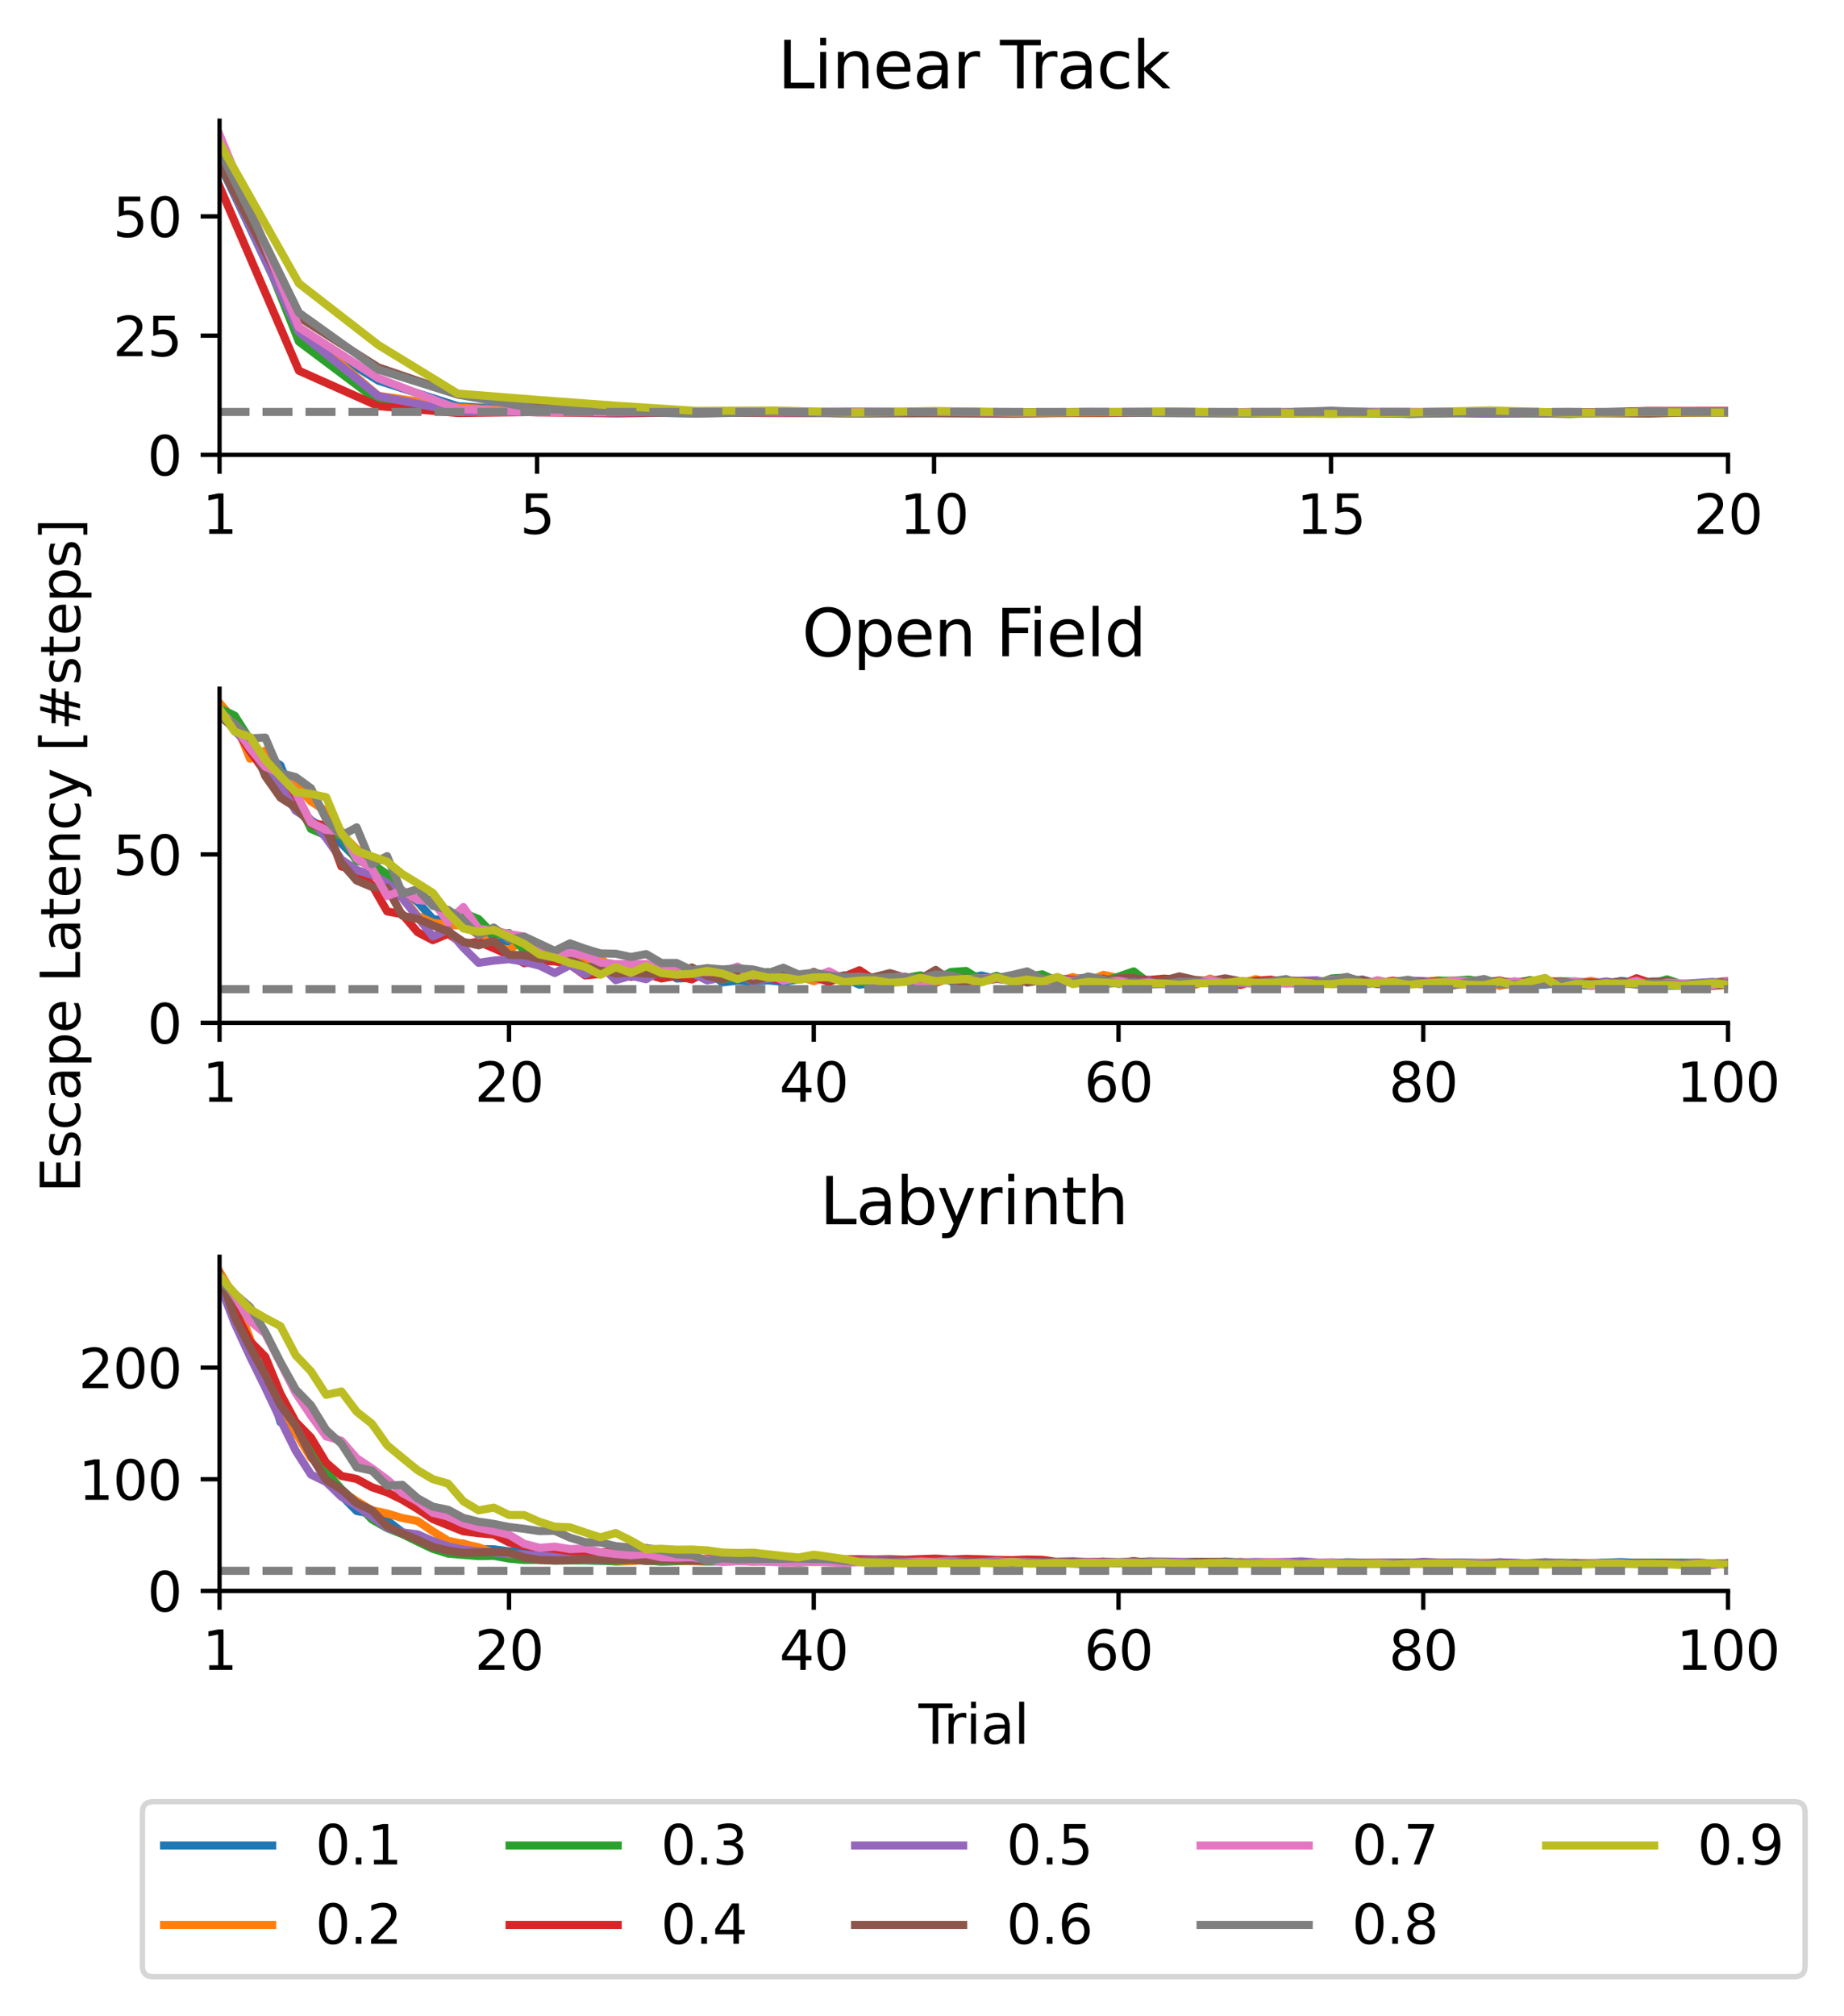<?xml version="1.0" encoding="utf-8" standalone="no"?>
<!DOCTYPE svg PUBLIC "-//W3C//DTD SVG 1.1//EN"
  "http://www.w3.org/Graphics/SVG/1.1/DTD/svg11.dtd">
<svg height="372.649pt" version="1.1" viewBox="0 0 341.061 372.649" width="341.061pt" xmlns="http://www.w3.org/2000/svg" xmlns:xlink="http://www.w3.org/1999/xlink">
 <defs>
  <style type="text/css">*{stroke-linecap:butt;stroke-linejoin:round;}</style>
 </defs>
 <g id="figure_1">
  <g id="patch_1">
   <path d="M 0 372.649 
L 341.061 372.649 
L 341.061 0 
L 0 0 
z
" style="fill:#ffffff;"/>
  </g>
  <g id="axes_1">
   <g id="patch_2">
    <path d="M 40.603 84.091 
L 319.603 84.091 
L 319.603 22.318 
L 40.603 22.318 
z
" style="fill:#ffffff;"/>
   </g>
   <g id="matplotlib.axis_1">
    <g id="xtick_1">
     <g id="line2d_1">
      <defs>
       <path d="M 0 0 
L 0 3.5 
" id="m6c5a77e3b3" style="stroke:#000000;stroke-width:0.8;"/>
      </defs>
      <g>
       <use style="stroke:#000000;stroke-width:0.8;" x="40.603" xlink:href="#m6c5a77e3b3" y="84.091"/>
      </g>
     </g>
     <g id="text_1">
      <!-- 1 -->
      <g transform="translate(37.422 98.689)scale(0.1 -0.1)">
       <defs>
        <path d="M 794 531 
L 1825 531 
L 1825 4091 
L 703 3866 
L 703 4441 
L 1819 4666 
L 2450 4666 
L 2450 531 
L 3481 531 
L 3481 0 
L 794 0 
L 794 531 
z
" id="DejaVuSans-31" transform="scale(0.016)"/>
       </defs>
       <use xlink:href="#DejaVuSans-31"/>
      </g>
     </g>
    </g>
    <g id="xtick_2">
     <g id="line2d_2">
      <g>
       <use style="stroke:#000000;stroke-width:0.8;" x="99.34" xlink:href="#m6c5a77e3b3" y="84.091"/>
      </g>
     </g>
     <g id="text_2">
      <!-- 5 -->
      <g transform="translate(96.159 98.689)scale(0.1 -0.1)">
       <defs>
        <path d="M 691 4666 
L 3169 4666 
L 3169 4134 
L 1269 4134 
L 1269 2991 
Q 1406 3038 1543 3061 
Q 1681 3084 1819 3084 
Q 2600 3084 3056 2656 
Q 3513 2228 3513 1497 
Q 3513 744 3044 326 
Q 2575 -91 1722 -91 
Q 1428 -91 1123 -41 
Q 819 9 494 109 
L 494 744 
Q 775 591 1075 516 
Q 1375 441 1709 441 
Q 2250 441 2565 725 
Q 2881 1009 2881 1497 
Q 2881 1984 2565 2268 
Q 2250 2553 1709 2553 
Q 1456 2553 1204 2497 
Q 953 2441 691 2322 
L 691 4666 
z
" id="DejaVuSans-35" transform="scale(0.016)"/>
       </defs>
       <use xlink:href="#DejaVuSans-35"/>
      </g>
     </g>
    </g>
    <g id="xtick_3">
     <g id="line2d_3">
      <g>
       <use style="stroke:#000000;stroke-width:0.8;" x="172.761" xlink:href="#m6c5a77e3b3" y="84.091"/>
      </g>
     </g>
     <g id="text_3">
      <!-- 10 -->
      <g transform="translate(166.399 98.689)scale(0.1 -0.1)">
       <defs>
        <path d="M 2034 4250 
Q 1547 4250 1301 3770 
Q 1056 3291 1056 2328 
Q 1056 1369 1301 889 
Q 1547 409 2034 409 
Q 2525 409 2770 889 
Q 3016 1369 3016 2328 
Q 3016 3291 2770 3770 
Q 2525 4250 2034 4250 
z
M 2034 4750 
Q 2819 4750 3233 4129 
Q 3647 3509 3647 2328 
Q 3647 1150 3233 529 
Q 2819 -91 2034 -91 
Q 1250 -91 836 529 
Q 422 1150 422 2328 
Q 422 3509 836 4129 
Q 1250 4750 2034 4750 
z
" id="DejaVuSans-30" transform="scale(0.016)"/>
       </defs>
       <use xlink:href="#DejaVuSans-31"/>
       <use x="63.623" xlink:href="#DejaVuSans-30"/>
      </g>
     </g>
    </g>
    <g id="xtick_4">
     <g id="line2d_4">
      <g>
       <use style="stroke:#000000;stroke-width:0.8;" x="246.182" xlink:href="#m6c5a77e3b3" y="84.091"/>
      </g>
     </g>
     <g id="text_4">
      <!-- 15 -->
      <g transform="translate(239.82 98.689)scale(0.1 -0.1)">
       <use xlink:href="#DejaVuSans-31"/>
       <use x="63.623" xlink:href="#DejaVuSans-35"/>
      </g>
     </g>
    </g>
    <g id="xtick_5">
     <g id="line2d_5">
      <g>
       <use style="stroke:#000000;stroke-width:0.8;" x="319.603" xlink:href="#m6c5a77e3b3" y="84.091"/>
      </g>
     </g>
     <g id="text_5">
      <!-- 20 -->
      <g transform="translate(313.241 98.689)scale(0.1 -0.1)">
       <defs>
        <path d="M 1228 531 
L 3431 531 
L 3431 0 
L 469 0 
L 469 531 
Q 828 903 1448 1529 
Q 2069 2156 2228 2338 
Q 2531 2678 2651 2914 
Q 2772 3150 2772 3378 
Q 2772 3750 2511 3984 
Q 2250 4219 1831 4219 
Q 1534 4219 1204 4116 
Q 875 4013 500 3803 
L 500 4441 
Q 881 4594 1212 4672 
Q 1544 4750 1819 4750 
Q 2544 4750 2975 4387 
Q 3406 4025 3406 3419 
Q 3406 3131 3298 2873 
Q 3191 2616 2906 2266 
Q 2828 2175 2409 1742 
Q 1991 1309 1228 531 
z
" id="DejaVuSans-32" transform="scale(0.016)"/>
       </defs>
       <use xlink:href="#DejaVuSans-32"/>
       <use x="63.623" xlink:href="#DejaVuSans-30"/>
      </g>
     </g>
    </g>
   </g>
   <g id="matplotlib.axis_2">
    <g id="ytick_1">
     <g id="line2d_6">
      <defs>
       <path d="M 0 0 
L -3.5 0 
" id="m256464642e" style="stroke:#000000;stroke-width:0.8;"/>
      </defs>
      <g>
       <use style="stroke:#000000;stroke-width:0.8;" x="40.603" xlink:href="#m256464642e" y="84.091"/>
      </g>
     </g>
     <g id="text_6">
      <!-- 0 -->
      <g transform="translate(27.241 87.89)scale(0.1 -0.1)">
       <use xlink:href="#DejaVuSans-30"/>
      </g>
     </g>
    </g>
    <g id="ytick_2">
     <g id="line2d_7">
      <g>
       <use style="stroke:#000000;stroke-width:0.8;" x="40.603" xlink:href="#m256464642e" y="62.051"/>
      </g>
     </g>
     <g id="text_7">
      <!-- 25 -->
      <g transform="translate(20.878 65.85)scale(0.1 -0.1)">
       <use xlink:href="#DejaVuSans-32"/>
       <use x="63.623" xlink:href="#DejaVuSans-35"/>
      </g>
     </g>
    </g>
    <g id="ytick_3">
     <g id="line2d_8">
      <g>
       <use style="stroke:#000000;stroke-width:0.8;" x="40.603" xlink:href="#m256464642e" y="40.011"/>
      </g>
     </g>
     <g id="text_8">
      <!-- 50 -->
      <g transform="translate(20.878 43.81)scale(0.1 -0.1)">
       <use xlink:href="#DejaVuSans-35"/>
       <use x="63.623" xlink:href="#DejaVuSans-30"/>
      </g>
     </g>
    </g>
   </g>
   <g id="line2d_9">
    <path clip-path="url(#p7302ba52a0)" d="M 40.603 30.199 
L 55.287 61.31 
L 69.972 70.373 
L 84.656 75.09 
L 99.34 75.998 
L 114.024 76.245 
L 128.708 76.403 
L 143.393 76.156 
L 158.077 76.403 
L 172.761 76.262 
L 187.445 76.403 
L 202.129 76.192 
L 216.814 76.156 
L 231.498 76.333 
L 246.182 76.421 
L 260.866 76.474 
L 275.55 76.262 
L 290.235 76.174 
L 304.919 76.386 
L 319.603 76.051 
" style="fill:none;stroke:#1f77b4;stroke-linecap:square;stroke-width:1.5;"/>
   </g>
   <g id="line2d_10">
    <path clip-path="url(#p7302ba52a0)" d="M 40.603 27.351 
L 55.287 60.667 
L 69.972 73.168 
L 84.656 75.301 
L 99.34 76.227 
L 114.024 76.439 
L 128.708 76.209 
L 143.393 76.386 
L 158.077 76.403 
L 172.761 76.262 
L 187.445 76.262 
L 202.129 76.35 
L 216.814 76.315 
L 231.498 76.174 
L 246.182 76.368 
L 260.866 76.28 
L 275.55 76.456 
L 290.235 76.262 
L 304.919 76.298 
L 319.603 76.333 
" style="fill:none;stroke:#ff7f0e;stroke-linecap:square;stroke-width:1.5;"/>
   </g>
   <g id="line2d_11">
    <path clip-path="url(#p7302ba52a0)" d="M 40.603 26.417 
L 55.287 63.153 
L 69.972 74.155 
L 84.656 75.945 
L 99.34 76.121 
L 114.024 76.245 
L 128.708 76.333 
L 143.393 76.333 
L 158.077 76.174 
L 172.761 76.209 
L 187.445 76.227 
L 202.129 76.333 
L 216.814 76.245 
L 231.498 76.298 
L 246.182 76.298 
L 260.866 76.509 
L 275.55 76.192 
L 290.235 76.544 
L 304.919 75.998 
L 319.603 76.298 
" style="fill:none;stroke:#2ca02c;stroke-linecap:square;stroke-width:1.5;"/>
   </g>
   <g id="line2d_12">
    <path clip-path="url(#p7302ba52a0)" d="M 40.603 34.474 
L 55.287 68.539 
L 69.972 75.081 
L 84.656 76.35 
L 99.34 76.174 
L 114.024 76.386 
L 128.708 76.227 
L 143.393 76.315 
L 158.077 76.245 
L 172.761 76.227 
L 187.445 76.386 
L 202.129 76.35 
L 216.814 76.298 
L 231.498 76.386 
L 246.182 76.368 
L 260.866 76.245 
L 275.55 76.456 
L 290.235 76.368 
L 304.919 75.98 
L 319.603 75.963 
" style="fill:none;stroke:#d62728;stroke-linecap:square;stroke-width:1.5;"/>
   </g>
   <g id="line2d_13">
    <path clip-path="url(#p7302ba52a0)" d="M 40.603 29.82 
L 55.287 61.381 
L 69.972 73.23 
L 84.656 76.139 
L 99.34 76.192 
L 114.024 76.262 
L 128.708 76.192 
L 143.393 76.245 
L 158.077 76.28 
L 172.761 76.192 
L 187.445 76.262 
L 202.129 76.139 
L 216.814 76.315 
L 231.498 76.174 
L 246.182 76.156 
L 260.866 76.156 
L 275.55 76.386 
L 290.235 76.35 
L 304.919 76.139 
L 319.603 76.333 
" style="fill:none;stroke:#9467bd;stroke-linecap:square;stroke-width:1.5;"/>
   </g>
   <g id="line2d_14">
    <path clip-path="url(#p7302ba52a0)" d="M 40.603 30.181 
L 55.287 58.63 
L 69.972 67.922 
L 84.656 72.93 
L 99.34 74.702 
L 114.024 76.015 
L 128.708 76.298 
L 143.393 76.139 
L 158.077 76.421 
L 172.761 76.403 
L 187.445 76.491 
L 202.129 76.209 
L 216.814 76.192 
L 231.498 76.368 
L 246.182 76.456 
L 260.866 76.262 
L 275.55 76.121 
L 290.235 76.368 
L 304.919 76.456 
L 319.603 76.068 
" style="fill:none;stroke:#8c564b;stroke-linecap:square;stroke-width:1.5;"/>
   </g>
   <g id="line2d_15">
    <path clip-path="url(#p7302ba52a0)" d="M 40.603 24.9 
L 55.287 60.517 
L 69.972 69.924 
L 84.656 75.592 
L 99.34 76.262 
L 114.024 76.209 
L 128.708 76.121 
L 143.393 76.245 
L 158.077 76.068 
L 172.761 76.174 
L 187.445 76.262 
L 202.129 76.192 
L 216.814 76.104 
L 231.498 76.245 
L 246.182 76.104 
L 260.866 76.192 
L 275.55 75.998 
L 290.235 76.491 
L 304.919 76.104 
L 319.603 76.086 
" style="fill:none;stroke:#e377c2;stroke-linecap:square;stroke-width:1.5;"/>
   </g>
   <g id="line2d_16">
    <path clip-path="url(#p7302ba52a0)" d="M 40.603 27.783 
L 55.287 57.819 
L 69.972 68.328 
L 84.656 72.956 
L 99.34 75.592 
L 114.024 76.068 
L 128.708 76.474 
L 143.393 76.156 
L 158.077 76.439 
L 172.761 76.086 
L 187.445 76.192 
L 202.129 76.209 
L 216.814 76.386 
L 231.498 76.474 
L 246.182 75.927 
L 260.866 76.527 
L 275.55 76.245 
L 290.235 76.403 
L 304.919 76.174 
L 319.603 76.033 
" style="fill:none;stroke:#7f7f7f;stroke-linecap:square;stroke-width:1.5;"/>
   </g>
   <g id="line2d_17">
    <path clip-path="url(#p7302ba52a0)" d="M 40.603 26.425 
L 55.287 52.397 
L 69.972 63.779 
L 84.656 72.762 
L 99.34 73.926 
L 114.024 75.01 
L 128.708 75.963 
L 143.393 75.892 
L 158.077 76.28 
L 172.761 75.98 
L 187.445 76.245 
L 202.129 76.227 
L 216.814 76.121 
L 231.498 76.28 
L 246.182 76.527 
L 260.866 76.28 
L 275.55 75.874 
L 290.235 76.315 
L 304.919 76.209 
L 319.603 76.28 
" style="fill:none;stroke:#bcbd22;stroke-linecap:square;stroke-width:1.5;"/>
   </g>
   <g id="line2d_18">
    <path clip-path="url(#p7302ba52a0)" d="M 40.603 76.156 
L 319.603 76.156 
" style="fill:none;stroke:#808080;stroke-dasharray:5.55,2.4;stroke-dashoffset:0;stroke-width:1.5;"/>
   </g>
   <g id="patch_3">
    <path d="M 40.603 84.091 
L 40.603 22.318 
" style="fill:none;stroke:#000000;stroke-linecap:square;stroke-linejoin:miter;stroke-width:0.8;"/>
   </g>
   <g id="patch_4">
    <path d="M 40.603 84.091 
L 319.603 84.091 
" style="fill:none;stroke:#000000;stroke-linecap:square;stroke-linejoin:miter;stroke-width:0.8;"/>
   </g>
   <g id="text_9">
    <!-- Linear Track -->
    <g transform="translate(143.852 16.318)scale(0.12 -0.12)">
     <defs>
      <path d="M 628 4666 
L 1259 4666 
L 1259 531 
L 3531 531 
L 3531 0 
L 628 0 
L 628 4666 
z
" id="DejaVuSans-4c" transform="scale(0.016)"/>
      <path d="M 603 3500 
L 1178 3500 
L 1178 0 
L 603 0 
L 603 3500 
z
M 603 4863 
L 1178 4863 
L 1178 4134 
L 603 4134 
L 603 4863 
z
" id="DejaVuSans-69" transform="scale(0.016)"/>
      <path d="M 3513 2113 
L 3513 0 
L 2938 0 
L 2938 2094 
Q 2938 2591 2744 2837 
Q 2550 3084 2163 3084 
Q 1697 3084 1428 2787 
Q 1159 2491 1159 1978 
L 1159 0 
L 581 0 
L 581 3500 
L 1159 3500 
L 1159 2956 
Q 1366 3272 1645 3428 
Q 1925 3584 2291 3584 
Q 2894 3584 3203 3211 
Q 3513 2838 3513 2113 
z
" id="DejaVuSans-6e" transform="scale(0.016)"/>
      <path d="M 3597 1894 
L 3597 1613 
L 953 1613 
Q 991 1019 1311 708 
Q 1631 397 2203 397 
Q 2534 397 2845 478 
Q 3156 559 3463 722 
L 3463 178 
Q 3153 47 2828 -22 
Q 2503 -91 2169 -91 
Q 1331 -91 842 396 
Q 353 884 353 1716 
Q 353 2575 817 3079 
Q 1281 3584 2069 3584 
Q 2775 3584 3186 3129 
Q 3597 2675 3597 1894 
z
M 3022 2063 
Q 3016 2534 2758 2815 
Q 2500 3097 2075 3097 
Q 1594 3097 1305 2825 
Q 1016 2553 972 2059 
L 3022 2063 
z
" id="DejaVuSans-65" transform="scale(0.016)"/>
      <path d="M 2194 1759 
Q 1497 1759 1228 1600 
Q 959 1441 959 1056 
Q 959 750 1161 570 
Q 1363 391 1709 391 
Q 2188 391 2477 730 
Q 2766 1069 2766 1631 
L 2766 1759 
L 2194 1759 
z
M 3341 1997 
L 3341 0 
L 2766 0 
L 2766 531 
Q 2569 213 2275 61 
Q 1981 -91 1556 -91 
Q 1019 -91 701 211 
Q 384 513 384 1019 
Q 384 1609 779 1909 
Q 1175 2209 1959 2209 
L 2766 2209 
L 2766 2266 
Q 2766 2663 2505 2880 
Q 2244 3097 1772 3097 
Q 1472 3097 1187 3025 
Q 903 2953 641 2809 
L 641 3341 
Q 956 3463 1253 3523 
Q 1550 3584 1831 3584 
Q 2591 3584 2966 3190 
Q 3341 2797 3341 1997 
z
" id="DejaVuSans-61" transform="scale(0.016)"/>
      <path d="M 2631 2963 
Q 2534 3019 2420 3045 
Q 2306 3072 2169 3072 
Q 1681 3072 1420 2755 
Q 1159 2438 1159 1844 
L 1159 0 
L 581 0 
L 581 3500 
L 1159 3500 
L 1159 2956 
Q 1341 3275 1631 3429 
Q 1922 3584 2338 3584 
Q 2397 3584 2469 3576 
Q 2541 3569 2628 3553 
L 2631 2963 
z
" id="DejaVuSans-72" transform="scale(0.016)"/>
      <path id="DejaVuSans-20" transform="scale(0.016)"/>
      <path d="M -19 4666 
L 3928 4666 
L 3928 4134 
L 2272 4134 
L 2272 0 
L 1638 0 
L 1638 4134 
L -19 4134 
L -19 4666 
z
" id="DejaVuSans-54" transform="scale(0.016)"/>
      <path d="M 3122 3366 
L 3122 2828 
Q 2878 2963 2633 3030 
Q 2388 3097 2138 3097 
Q 1578 3097 1268 2742 
Q 959 2388 959 1747 
Q 959 1106 1268 751 
Q 1578 397 2138 397 
Q 2388 397 2633 464 
Q 2878 531 3122 666 
L 3122 134 
Q 2881 22 2623 -34 
Q 2366 -91 2075 -91 
Q 1284 -91 818 406 
Q 353 903 353 1747 
Q 353 2603 823 3093 
Q 1294 3584 2113 3584 
Q 2378 3584 2631 3529 
Q 2884 3475 3122 3366 
z
" id="DejaVuSans-63" transform="scale(0.016)"/>
      <path d="M 581 4863 
L 1159 4863 
L 1159 1991 
L 2875 3500 
L 3609 3500 
L 1753 1863 
L 3688 0 
L 2938 0 
L 1159 1709 
L 1159 0 
L 581 0 
L 581 4863 
z
" id="DejaVuSans-6b" transform="scale(0.016)"/>
     </defs>
     <use xlink:href="#DejaVuSans-4c"/>
     <use x="55.713" xlink:href="#DejaVuSans-69"/>
     <use x="83.496" xlink:href="#DejaVuSans-6e"/>
     <use x="146.875" xlink:href="#DejaVuSans-65"/>
     <use x="208.398" xlink:href="#DejaVuSans-61"/>
     <use x="269.678" xlink:href="#DejaVuSans-72"/>
     <use x="310.791" xlink:href="#DejaVuSans-20"/>
     <use x="342.578" xlink:href="#DejaVuSans-54"/>
     <use x="388.912" xlink:href="#DejaVuSans-72"/>
     <use x="430.025" xlink:href="#DejaVuSans-61"/>
     <use x="491.305" xlink:href="#DejaVuSans-63"/>
     <use x="546.285" xlink:href="#DejaVuSans-6b"/>
    </g>
   </g>
  </g>
  <g id="axes_2">
   <g id="patch_5">
    <path d="M 40.603 189.104 
L 319.603 189.104 
L 319.603 127.332 
L 40.603 127.332 
z
" style="fill:#ffffff;"/>
   </g>
   <g id="matplotlib.axis_3">
    <g id="xtick_6">
     <g id="line2d_19">
      <g>
       <use style="stroke:#000000;stroke-width:0.8;" x="40.603" xlink:href="#m6c5a77e3b3" y="189.104"/>
      </g>
     </g>
     <g id="text_10">
      <!-- 1 -->
      <g transform="translate(37.422 203.703)scale(0.1 -0.1)">
       <use xlink:href="#DejaVuSans-31"/>
      </g>
     </g>
    </g>
    <g id="xtick_7">
     <g id="line2d_20">
      <g>
       <use style="stroke:#000000;stroke-width:0.8;" x="94.149" xlink:href="#m6c5a77e3b3" y="189.104"/>
      </g>
     </g>
     <g id="text_11">
      <!-- 20 -->
      <g transform="translate(87.786 203.703)scale(0.1 -0.1)">
       <use xlink:href="#DejaVuSans-32"/>
       <use x="63.623" xlink:href="#DejaVuSans-30"/>
      </g>
     </g>
    </g>
    <g id="xtick_8">
     <g id="line2d_21">
      <g>
       <use style="stroke:#000000;stroke-width:0.8;" x="150.512" xlink:href="#m6c5a77e3b3" y="189.104"/>
      </g>
     </g>
     <g id="text_12">
      <!-- 40 -->
      <g transform="translate(144.15 203.703)scale(0.1 -0.1)">
       <defs>
        <path d="M 2419 4116 
L 825 1625 
L 2419 1625 
L 2419 4116 
z
M 2253 4666 
L 3047 4666 
L 3047 1625 
L 3713 1625 
L 3713 1100 
L 3047 1100 
L 3047 0 
L 2419 0 
L 2419 1100 
L 313 1100 
L 313 1709 
L 2253 4666 
z
" id="DejaVuSans-34" transform="scale(0.016)"/>
       </defs>
       <use xlink:href="#DejaVuSans-34"/>
       <use x="63.623" xlink:href="#DejaVuSans-30"/>
      </g>
     </g>
    </g>
    <g id="xtick_9">
     <g id="line2d_22">
      <g>
       <use style="stroke:#000000;stroke-width:0.8;" x="206.876" xlink:href="#m6c5a77e3b3" y="189.104"/>
      </g>
     </g>
     <g id="text_13">
      <!-- 60 -->
      <g transform="translate(200.513 203.703)scale(0.1 -0.1)">
       <defs>
        <path d="M 2113 2584 
Q 1688 2584 1439 2293 
Q 1191 2003 1191 1497 
Q 1191 994 1439 701 
Q 1688 409 2113 409 
Q 2538 409 2786 701 
Q 3034 994 3034 1497 
Q 3034 2003 2786 2293 
Q 2538 2584 2113 2584 
z
M 3366 4563 
L 3366 3988 
Q 3128 4100 2886 4159 
Q 2644 4219 2406 4219 
Q 1781 4219 1451 3797 
Q 1122 3375 1075 2522 
Q 1259 2794 1537 2939 
Q 1816 3084 2150 3084 
Q 2853 3084 3261 2657 
Q 3669 2231 3669 1497 
Q 3669 778 3244 343 
Q 2819 -91 2113 -91 
Q 1303 -91 875 529 
Q 447 1150 447 2328 
Q 447 3434 972 4092 
Q 1497 4750 2381 4750 
Q 2619 4750 2861 4703 
Q 3103 4656 3366 4563 
z
" id="DejaVuSans-36" transform="scale(0.016)"/>
       </defs>
       <use xlink:href="#DejaVuSans-36"/>
       <use x="63.623" xlink:href="#DejaVuSans-30"/>
      </g>
     </g>
    </g>
    <g id="xtick_10">
     <g id="line2d_23">
      <g>
       <use style="stroke:#000000;stroke-width:0.8;" x="263.239" xlink:href="#m6c5a77e3b3" y="189.104"/>
      </g>
     </g>
     <g id="text_14">
      <!-- 80 -->
      <g transform="translate(256.877 203.703)scale(0.1 -0.1)">
       <defs>
        <path d="M 2034 2216 
Q 1584 2216 1326 1975 
Q 1069 1734 1069 1313 
Q 1069 891 1326 650 
Q 1584 409 2034 409 
Q 2484 409 2743 651 
Q 3003 894 3003 1313 
Q 3003 1734 2745 1975 
Q 2488 2216 2034 2216 
z
M 1403 2484 
Q 997 2584 770 2862 
Q 544 3141 544 3541 
Q 544 4100 942 4425 
Q 1341 4750 2034 4750 
Q 2731 4750 3128 4425 
Q 3525 4100 3525 3541 
Q 3525 3141 3298 2862 
Q 3072 2584 2669 2484 
Q 3125 2378 3379 2068 
Q 3634 1759 3634 1313 
Q 3634 634 3220 271 
Q 2806 -91 2034 -91 
Q 1263 -91 848 271 
Q 434 634 434 1313 
Q 434 1759 690 2068 
Q 947 2378 1403 2484 
z
M 1172 3481 
Q 1172 3119 1398 2916 
Q 1625 2713 2034 2713 
Q 2441 2713 2670 2916 
Q 2900 3119 2900 3481 
Q 2900 3844 2670 4047 
Q 2441 4250 2034 4250 
Q 1625 4250 1398 4047 
Q 1172 3844 1172 3481 
z
" id="DejaVuSans-38" transform="scale(0.016)"/>
       </defs>
       <use xlink:href="#DejaVuSans-38"/>
       <use x="63.623" xlink:href="#DejaVuSans-30"/>
      </g>
     </g>
    </g>
    <g id="xtick_11">
     <g id="line2d_24">
      <g>
       <use style="stroke:#000000;stroke-width:0.8;" x="319.603" xlink:href="#m6c5a77e3b3" y="189.104"/>
      </g>
     </g>
     <g id="text_15">
      <!-- 100 -->
      <g transform="translate(310.059 203.703)scale(0.1 -0.1)">
       <use xlink:href="#DejaVuSans-31"/>
       <use x="63.623" xlink:href="#DejaVuSans-30"/>
       <use x="127.246" xlink:href="#DejaVuSans-30"/>
      </g>
     </g>
    </g>
   </g>
   <g id="matplotlib.axis_4">
    <g id="ytick_4">
     <g id="line2d_25">
      <g>
       <use style="stroke:#000000;stroke-width:0.8;" x="40.603" xlink:href="#m256464642e" y="189.104"/>
      </g>
     </g>
     <g id="text_16">
      <!-- 0 -->
      <g transform="translate(27.241 192.904)scale(0.1 -0.1)">
       <use xlink:href="#DejaVuSans-30"/>
      </g>
     </g>
    </g>
    <g id="ytick_5">
     <g id="line2d_26">
      <g>
       <use style="stroke:#000000;stroke-width:0.8;" x="40.603" xlink:href="#m256464642e" y="157.957"/>
      </g>
     </g>
     <g id="text_17">
      <!-- 50 -->
      <g transform="translate(20.878 161.756)scale(0.1 -0.1)">
       <use xlink:href="#DejaVuSans-35"/>
       <use x="63.623" xlink:href="#DejaVuSans-30"/>
      </g>
     </g>
    </g>
    <g id="text_18">
     <!-- Escape Latency [#steps] -->
     <g transform="translate(14.798 220.5)rotate(-90)scale(0.1 -0.1)">
      <defs>
       <path d="M 628 4666 
L 3578 4666 
L 3578 4134 
L 1259 4134 
L 1259 2753 
L 3481 2753 
L 3481 2222 
L 1259 2222 
L 1259 531 
L 3634 531 
L 3634 0 
L 628 0 
L 628 4666 
z
" id="DejaVuSans-45" transform="scale(0.016)"/>
       <path d="M 2834 3397 
L 2834 2853 
Q 2591 2978 2328 3040 
Q 2066 3103 1784 3103 
Q 1356 3103 1142 2972 
Q 928 2841 928 2578 
Q 928 2378 1081 2264 
Q 1234 2150 1697 2047 
L 1894 2003 
Q 2506 1872 2764 1633 
Q 3022 1394 3022 966 
Q 3022 478 2636 193 
Q 2250 -91 1575 -91 
Q 1294 -91 989 -36 
Q 684 19 347 128 
L 347 722 
Q 666 556 975 473 
Q 1284 391 1588 391 
Q 1994 391 2212 530 
Q 2431 669 2431 922 
Q 2431 1156 2273 1281 
Q 2116 1406 1581 1522 
L 1381 1569 
Q 847 1681 609 1914 
Q 372 2147 372 2553 
Q 372 3047 722 3315 
Q 1072 3584 1716 3584 
Q 2034 3584 2315 3537 
Q 2597 3491 2834 3397 
z
" id="DejaVuSans-73" transform="scale(0.016)"/>
       <path d="M 1159 525 
L 1159 -1331 
L 581 -1331 
L 581 3500 
L 1159 3500 
L 1159 2969 
Q 1341 3281 1617 3432 
Q 1894 3584 2278 3584 
Q 2916 3584 3314 3078 
Q 3713 2572 3713 1747 
Q 3713 922 3314 415 
Q 2916 -91 2278 -91 
Q 1894 -91 1617 61 
Q 1341 213 1159 525 
z
M 3116 1747 
Q 3116 2381 2855 2742 
Q 2594 3103 2138 3103 
Q 1681 3103 1420 2742 
Q 1159 2381 1159 1747 
Q 1159 1113 1420 752 
Q 1681 391 2138 391 
Q 2594 391 2855 752 
Q 3116 1113 3116 1747 
z
" id="DejaVuSans-70" transform="scale(0.016)"/>
       <path d="M 1172 4494 
L 1172 3500 
L 2356 3500 
L 2356 3053 
L 1172 3053 
L 1172 1153 
Q 1172 725 1289 603 
Q 1406 481 1766 481 
L 2356 481 
L 2356 0 
L 1766 0 
Q 1100 0 847 248 
Q 594 497 594 1153 
L 594 3053 
L 172 3053 
L 172 3500 
L 594 3500 
L 594 4494 
L 1172 4494 
z
" id="DejaVuSans-74" transform="scale(0.016)"/>
       <path d="M 2059 -325 
Q 1816 -950 1584 -1140 
Q 1353 -1331 966 -1331 
L 506 -1331 
L 506 -850 
L 844 -850 
Q 1081 -850 1212 -737 
Q 1344 -625 1503 -206 
L 1606 56 
L 191 3500 
L 800 3500 
L 1894 763 
L 2988 3500 
L 3597 3500 
L 2059 -325 
z
" id="DejaVuSans-79" transform="scale(0.016)"/>
       <path d="M 550 4863 
L 1875 4863 
L 1875 4416 
L 1125 4416 
L 1125 -397 
L 1875 -397 
L 1875 -844 
L 550 -844 
L 550 4863 
z
" id="DejaVuSans-5b" transform="scale(0.016)"/>
       <path d="M 3272 2816 
L 2363 2816 
L 2100 1772 
L 3016 1772 
L 3272 2816 
z
M 2803 4594 
L 2478 3297 
L 3391 3297 
L 3719 4594 
L 4219 4594 
L 3897 3297 
L 4872 3297 
L 4872 2816 
L 3775 2816 
L 3519 1772 
L 4513 1772 
L 4513 1294 
L 3397 1294 
L 3072 0 
L 2572 0 
L 2894 1294 
L 1978 1294 
L 1656 0 
L 1153 0 
L 1478 1294 
L 494 1294 
L 494 1772 
L 1594 1772 
L 1856 2816 
L 850 2816 
L 850 3297 
L 1978 3297 
L 2297 4594 
L 2803 4594 
z
" id="DejaVuSans-23" transform="scale(0.016)"/>
       <path d="M 1947 4863 
L 1947 -844 
L 622 -844 
L 622 -397 
L 1369 -397 
L 1369 4416 
L 622 4416 
L 622 4863 
L 1947 4863 
z
" id="DejaVuSans-5d" transform="scale(0.016)"/>
      </defs>
      <use xlink:href="#DejaVuSans-45"/>
      <use x="63.184" xlink:href="#DejaVuSans-73"/>
      <use x="115.283" xlink:href="#DejaVuSans-63"/>
      <use x="170.264" xlink:href="#DejaVuSans-61"/>
      <use x="231.543" xlink:href="#DejaVuSans-70"/>
      <use x="295.02" xlink:href="#DejaVuSans-65"/>
      <use x="356.543" xlink:href="#DejaVuSans-20"/>
      <use x="388.33" xlink:href="#DejaVuSans-4c"/>
      <use x="444.043" xlink:href="#DejaVuSans-61"/>
      <use x="505.322" xlink:href="#DejaVuSans-74"/>
      <use x="544.531" xlink:href="#DejaVuSans-65"/>
      <use x="606.055" xlink:href="#DejaVuSans-6e"/>
      <use x="669.434" xlink:href="#DejaVuSans-63"/>
      <use x="724.414" xlink:href="#DejaVuSans-79"/>
      <use x="783.594" xlink:href="#DejaVuSans-20"/>
      <use x="815.381" xlink:href="#DejaVuSans-5b"/>
      <use x="854.395" xlink:href="#DejaVuSans-23"/>
      <use x="938.184" xlink:href="#DejaVuSans-73"/>
      <use x="990.283" xlink:href="#DejaVuSans-74"/>
      <use x="1029.492" xlink:href="#DejaVuSans-65"/>
      <use x="1091.016" xlink:href="#DejaVuSans-70"/>
      <use x="1154.492" xlink:href="#DejaVuSans-73"/>
      <use x="1206.592" xlink:href="#DejaVuSans-5d"/>
     </g>
    </g>
   </g>
   <g id="line2d_27">
    <path clip-path="url(#pc4c357e5e8)" d="M 40.603 130.846 
L 43.421 132.379 
L 46.239 137.911 
L 49.058 139.742 
L 51.876 141.499 
L 54.694 148.713 
L 57.512 151.628 
L 60.33 153.509 
L 63.149 155.951 
L 65.967 158.754 
L 68.785 160.013 
L 71.603 162.069 
L 74.421 164.685 
L 77.239 166.716 
L 80.058 169.918 
L 82.876 170.229 
L 85.694 170.79 
L 88.512 172.272 
L 91.33 174.316 
L 94.149 174.004 
L 96.967 174.814 
L 99.785 176.11 
L 102.603 176.583 
L 105.421 175.798 
L 108.239 177.107 
L 111.058 177.842 
L 113.876 178.327 
L 116.694 178.265 
L 119.512 179.511 
L 122.33 179.025 
L 125.149 180.894 
L 127.967 180.794 
L 130.785 179.524 
L 133.603 181.617 
L 136.421 181.293 
L 139.239 181.43 
L 142.058 181.255 
L 144.876 181.505 
L 147.694 181.068 
L 150.512 180.769 
L 153.33 181.106 
L 156.149 180.807 
L 158.967 182.053 
L 161.785 181.666 
L 164.603 181.044 
L 167.421 181.48 
L 170.239 181.604 
L 173.058 180.308 
L 175.876 181.417 
L 178.694 180.919 
L 181.512 180.346 
L 184.33 180.981 
L 187.149 180.308 
L 189.967 181.305 
L 192.785 180.209 
L 195.603 181.704 
L 198.421 180.969 
L 201.239 180.757 
L 204.058 181.966 
L 206.876 181.654 
L 209.694 181.554 
L 212.512 181.99 
L 215.33 181.916 
L 218.149 181.928 
L 220.967 181.505 
L 223.785 181.255 
L 226.603 181.455 
L 229.421 181.779 
L 232.239 181.442 
L 235.058 182.165 
L 237.876 181.255 
L 240.694 181.953 
L 243.512 182.015 
L 246.33 181.766 
L 249.149 181.467 
L 251.967 181.978 
L 254.785 181.741 
L 257.603 181.754 
L 260.421 181.629 
L 263.239 181.941 
L 266.058 181.966 
L 268.876 181.604 
L 271.694 182.003 
L 274.512 181.604 
L 277.33 181.953 
L 280.149 181.604 
L 282.967 182.065 
L 285.785 182.04 
L 288.603 181.754 
L 291.421 182.14 
L 294.239 182.24 
L 297.058 182.003 
L 299.876 181.355 
L 302.694 181.679 
L 305.512 182.227 
L 308.33 182.252 
L 311.149 182.24 
L 313.967 182.24 
L 316.785 181.916 
L 319.603 181.866 
" style="fill:none;stroke:#1f77b4;stroke-linecap:square;stroke-width:1.5;"/>
   </g>
   <g id="line2d_28">
    <path clip-path="url(#pc4c357e5e8)" d="M 40.603 129.962 
L 43.421 133.214 
L 46.239 140.265 
L 49.058 138.758 
L 51.876 142.919 
L 54.694 145.025 
L 57.512 148.164 
L 60.33 149.958 
L 63.149 154.145 
L 65.967 156.998 
L 68.785 159.639 
L 71.603 162.006 
L 74.421 165.806 
L 77.239 169.332 
L 80.058 170.603 
L 82.876 170.977 
L 85.694 171.126 
L 88.512 172.758 
L 91.33 174.951 
L 94.149 175.636 
L 96.967 173.68 
L 99.785 176.621 
L 102.603 176.297 
L 105.421 177.543 
L 108.239 177.455 
L 111.058 177.007 
L 113.876 180.196 
L 116.694 179.225 
L 119.512 179.374 
L 122.33 180.645 
L 125.149 180.408 
L 127.967 180.333 
L 130.785 180.558 
L 133.603 180.084 
L 136.421 180.657 
L 139.239 179.561 
L 142.058 179.96 
L 144.876 181.131 
L 147.694 180.47 
L 150.512 181.392 
L 153.33 180.508 
L 156.149 180.72 
L 158.967 181.492 
L 161.785 181.206 
L 164.603 181.243 
L 167.421 181.068 
L 170.239 181.704 
L 173.058 181.305 
L 175.876 180.607 
L 178.694 181.542 
L 181.512 181.367 
L 184.33 180.47 
L 187.149 181.405 
L 189.967 181.492 
L 192.785 180.396 
L 195.603 181.505 
L 198.421 180.632 
L 201.239 181.455 
L 204.058 180.234 
L 206.876 180.807 
L 209.694 181.455 
L 212.512 181.168 
L 215.33 181.791 
L 218.149 181.841 
L 220.967 182.103 
L 223.785 180.919 
L 226.603 181.828 
L 229.421 181.866 
L 232.239 181.019 
L 235.058 181.729 
L 237.876 181.828 
L 240.694 181.828 
L 243.512 181.866 
L 246.33 181.629 
L 249.149 181.629 
L 251.967 181.766 
L 254.785 181.791 
L 257.603 181.617 
L 260.421 181.99 
L 263.239 181.48 
L 266.058 181.255 
L 268.876 181.828 
L 271.694 181.766 
L 274.512 181.255 
L 277.33 182.289 
L 280.149 181.741 
L 282.967 181.505 
L 285.785 181.243 
L 288.603 181.691 
L 291.421 181.841 
L 294.239 181.343 
L 297.058 181.878 
L 299.876 181.99 
L 302.694 181.268 
L 305.512 182.028 
L 308.33 181.243 
L 311.149 182.003 
L 313.967 182.265 
L 316.785 182.202 
L 319.603 182.127 
" style="fill:none;stroke:#ff7f0e;stroke-linecap:square;stroke-width:1.5;"/>
   </g>
   <g id="line2d_29">
    <path clip-path="url(#pc4c357e5e8)" d="M 40.603 131.008 
L 43.421 132.329 
L 46.239 136.752 
L 49.058 142.807 
L 51.876 142.608 
L 54.694 147.454 
L 57.512 153.248 
L 60.33 154.456 
L 63.149 154.381 
L 65.967 159.191 
L 68.785 159.689 
L 71.603 161.645 
L 74.421 164.909 
L 77.239 166.28 
L 80.058 166.379 
L 82.876 168.834 
L 85.694 168.771 
L 88.512 169.918 
L 91.33 172.833 
L 94.149 172.497 
L 96.967 175.786 
L 99.785 174.914 
L 102.603 177.231 
L 105.421 177.642 
L 108.239 179.087 
L 111.058 178.053 
L 113.876 178.303 
L 116.694 178.926 
L 119.512 179.81 
L 122.33 179.561 
L 125.149 179.947 
L 127.967 179.947 
L 130.785 180.495 
L 133.603 181.156 
L 136.421 180.396 
L 139.239 180.221 
L 142.058 179.698 
L 144.876 181.255 
L 147.694 180.134 
L 150.512 180.234 
L 153.33 180.558 
L 156.149 180.433 
L 158.967 181.567 
L 161.785 181.143 
L 164.603 180.358 
L 167.421 180.807 
L 170.239 180.321 
L 173.058 181.181 
L 175.876 179.698 
L 178.694 179.511 
L 181.512 181.268 
L 184.33 180.408 
L 187.149 181.517 
L 189.967 180.607 
L 192.785 180.134 
L 195.603 181.417 
L 198.421 181.23 
L 201.239 181.654 
L 204.058 181.417 
L 206.876 180.558 
L 209.694 179.586 
L 212.512 181.716 
L 215.33 181.754 
L 218.149 181.318 
L 220.967 181.23 
L 223.785 181.791 
L 226.603 181.181 
L 229.421 181.517 
L 232.239 181.853 
L 235.058 181.405 
L 237.876 181.38 
L 240.694 182.152 
L 243.512 181.891 
L 246.33 180.882 
L 249.149 180.72 
L 251.967 181.405 
L 254.785 181.941 
L 257.603 181.48 
L 260.421 181.853 
L 263.239 181.966 
L 266.058 181.318 
L 268.876 181.305 
L 271.694 181.106 
L 274.512 181.579 
L 277.33 181.704 
L 280.149 181.916 
L 282.967 181.193 
L 285.785 181.779 
L 288.603 181.43 
L 291.421 181.455 
L 294.239 181.779 
L 297.058 181.816 
L 299.876 181.841 
L 302.694 181.903 
L 305.512 181.878 
L 308.33 181.056 
L 311.149 182.028 
L 313.967 181.916 
L 316.785 182.028 
L 319.603 182.078 
" style="fill:none;stroke:#2ca02c;stroke-linecap:square;stroke-width:1.5;"/>
   </g>
   <g id="line2d_30">
    <path clip-path="url(#pc4c357e5e8)" d="M 40.603 131.918 
L 43.421 134.522 
L 46.239 138.882 
L 49.058 142.757 
L 51.876 145.635 
L 54.694 147.84 
L 57.512 152.164 
L 60.33 152.612 
L 63.149 160.187 
L 65.967 160.823 
L 68.785 163.589 
L 71.603 168.497 
L 74.421 169.021 
L 77.239 172.335 
L 80.058 173.817 
L 82.876 172.634 
L 85.694 174.552 
L 88.512 174.091 
L 91.33 175.312 
L 94.149 176.546 
L 96.967 178.078 
L 99.785 177.692 
L 102.603 177.729 
L 105.421 178.327 
L 108.239 180.346 
L 111.058 180.059 
L 113.876 178.926 
L 116.694 180.607 
L 119.512 180.034 
L 122.33 180.894 
L 125.149 180.421 
L 127.967 181.068 
L 130.785 179.648 
L 133.603 180.271 
L 136.421 179.274 
L 139.239 181.118 
L 142.058 180.769 
L 144.876 181.28 
L 147.694 180.446 
L 150.512 180.657 
L 153.33 181.505 
L 156.149 180.545 
L 158.967 179.374 
L 161.785 181.255 
L 164.603 180.271 
L 167.421 180.832 
L 170.239 180.807 
L 173.058 181.691 
L 175.876 180.757 
L 178.694 180.919 
L 181.512 181.367 
L 184.33 180.969 
L 187.149 181.243 
L 189.967 180.832 
L 192.785 181.405 
L 195.603 180.894 
L 198.421 181.156 
L 201.239 181.268 
L 204.058 180.931 
L 206.876 181.704 
L 209.694 180.981 
L 212.512 181.168 
L 215.33 180.931 
L 218.149 181.106 
L 220.967 181.916 
L 223.785 181.542 
L 226.603 181.741 
L 229.421 182.103 
L 232.239 181.33 
L 235.058 181.118 
L 237.876 181.629 
L 240.694 181.679 
L 243.512 181.355 
L 246.33 181.654 
L 249.149 181.455 
L 251.967 181.417 
L 254.785 181.804 
L 257.603 181.305 
L 260.421 181.642 
L 263.239 181.505 
L 266.058 181.492 
L 268.876 182.015 
L 271.694 181.966 
L 274.512 181.716 
L 277.33 181.268 
L 280.149 181.903 
L 282.967 182.165 
L 285.785 181.442 
L 288.603 181.455 
L 291.421 181.754 
L 294.239 181.629 
L 297.058 181.741 
L 299.876 182.103 
L 302.694 180.857 
L 305.512 181.804 
L 308.33 182.078 
L 311.149 181.966 
L 313.967 181.916 
L 316.785 181.691 
L 319.603 181.355 
" style="fill:none;stroke:#d62728;stroke-linecap:square;stroke-width:1.5;"/>
   </g>
   <g id="line2d_31">
    <path clip-path="url(#pc4c357e5e8)" d="M 40.603 131.519 
L 43.421 135.157 
L 46.239 137.799 
L 49.058 140.876 
L 51.876 145.311 
L 54.694 149.896 
L 57.512 151.628 
L 60.33 154.93 
L 63.149 158.916 
L 65.967 160.86 
L 68.785 161.732 
L 71.603 163.227 
L 74.421 166.068 
L 77.239 169.556 
L 80.058 173.132 
L 82.876 171.886 
L 85.694 175.2 
L 88.512 178.004 
L 91.33 177.592 
L 94.149 177.331 
L 96.967 177.804 
L 99.785 178.527 
L 102.603 179.885 
L 105.421 178.427 
L 108.239 180.171 
L 111.058 178.44 
L 113.876 181.206 
L 116.694 180.396 
L 119.512 181.031 
L 122.33 179.337 
L 125.149 179.798 
L 127.967 179.885 
L 130.785 181.255 
L 133.603 180.732 
L 136.421 180.059 
L 139.239 181.467 
L 142.058 180.919 
L 144.876 180.607 
L 147.694 180.969 
L 150.512 180.794 
L 153.33 180.632 
L 156.149 180.707 
L 158.967 180.844 
L 161.785 181.554 
L 164.603 180.857 
L 167.421 181.417 
L 170.239 181.716 
L 173.058 181.268 
L 175.876 181.181 
L 178.694 180.981 
L 181.512 181.143 
L 184.33 180.894 
L 187.149 181.293 
L 189.967 181.206 
L 192.785 181.118 
L 195.603 180.745 
L 198.421 181.492 
L 201.239 181.505 
L 204.058 181.629 
L 206.876 181.417 
L 209.694 181.716 
L 212.512 181.243 
L 215.33 181.99 
L 218.149 181.654 
L 220.967 181.392 
L 223.785 181.766 
L 226.603 181.704 
L 229.421 181.804 
L 232.239 181.716 
L 235.058 181.554 
L 237.876 181.529 
L 240.694 181.318 
L 243.512 181.218 
L 246.33 181.966 
L 249.149 181.754 
L 251.967 181.068 
L 254.785 181.891 
L 257.603 181.729 
L 260.421 181.305 
L 263.239 181.355 
L 266.058 181.891 
L 268.876 181.853 
L 271.694 181.38 
L 274.512 181.567 
L 277.33 181.492 
L 280.149 182.289 
L 282.967 181.666 
L 285.785 181.828 
L 288.603 181.754 
L 291.421 181.567 
L 294.239 181.841 
L 297.058 181.442 
L 299.876 181.891 
L 302.694 181.841 
L 305.512 182.053 
L 308.33 181.529 
L 311.149 181.891 
L 313.967 181.716 
L 316.785 181.529 
L 319.603 182.028 
" style="fill:none;stroke:#9467bd;stroke-linecap:square;stroke-width:1.5;"/>
   </g>
   <g id="line2d_32">
    <path clip-path="url(#pc4c357e5e8)" d="M 40.603 132.342 
L 43.421 134.696 
L 46.239 136.403 
L 49.058 143.467 
L 51.876 147.467 
L 54.694 149.261 
L 57.512 152.413 
L 60.33 153.397 
L 63.149 159.577 
L 65.967 162.791 
L 68.785 163.975 
L 71.603 164.124 
L 74.421 169.295 
L 77.239 169.88 
L 80.058 171.076 
L 82.876 172.21 
L 85.694 174.129 
L 88.512 174.764 
L 91.33 173.942 
L 94.149 176.521 
L 96.967 176.583 
L 99.785 177.256 
L 102.603 176.982 
L 105.421 177.381 
L 108.239 178.726 
L 111.058 179.025 
L 113.876 180.009 
L 116.694 179.785 
L 119.512 179.985 
L 122.33 180.097 
L 125.149 180.296 
L 127.967 178.863 
L 130.785 180.396 
L 133.603 181.044 
L 136.421 180.084 
L 139.239 181.268 
L 142.058 180.657 
L 144.876 179.798 
L 147.694 181.031 
L 150.512 179.673 
L 153.33 181.044 
L 156.149 180.321 
L 158.967 181.218 
L 161.785 180.62 
L 164.603 179.91 
L 167.421 180.745 
L 170.239 180.994 
L 173.058 179.312 
L 175.876 181.293 
L 178.694 181.442 
L 181.512 180.906 
L 184.33 180.794 
L 187.149 180.508 
L 189.967 181.654 
L 192.785 181.206 
L 195.603 180.894 
L 198.421 181.779 
L 201.239 180.67 
L 204.058 181.691 
L 206.876 180.857 
L 209.694 180.819 
L 212.512 181.467 
L 215.33 181.268 
L 218.149 180.508 
L 220.967 181.156 
L 223.785 181.392 
L 226.603 180.869 
L 229.421 181.405 
L 232.239 181.554 
L 235.058 181.654 
L 237.876 181.268 
L 240.694 181.367 
L 243.512 181.679 
L 246.33 181.542 
L 249.149 181.28 
L 251.967 181.181 
L 254.785 181.941 
L 257.603 181.853 
L 260.421 181.243 
L 263.239 181.617 
L 266.058 182.04 
L 268.876 181.492 
L 271.694 182.028 
L 274.512 181.367 
L 277.33 181.48 
L 280.149 181.579 
L 282.967 181.355 
L 285.785 181.804 
L 288.603 181.691 
L 291.421 181.966 
L 294.239 181.716 
L 297.058 181.804 
L 299.876 181.392 
L 302.694 181.841 
L 305.512 181.467 
L 308.33 181.442 
L 311.149 181.966 
L 313.967 181.916 
L 316.785 182.302 
L 319.603 181.99 
" style="fill:none;stroke:#8c564b;stroke-linecap:square;stroke-width:1.5;"/>
   </g>
   <g id="line2d_33">
    <path clip-path="url(#pc4c357e5e8)" d="M 40.603 131.382 
L 43.421 134.148 
L 46.239 138.322 
L 49.058 141.748 
L 51.876 142.981 
L 54.694 146.52 
L 57.512 152.076 
L 60.33 153.447 
L 63.149 153.646 
L 65.967 158.73 
L 68.785 160.561 
L 71.603 165.657 
L 74.421 164.61 
L 77.239 166.392 
L 80.058 166.616 
L 82.876 170.466 
L 85.694 167.7 
L 88.512 171.737 
L 91.33 171.998 
L 94.149 172.671 
L 96.967 173.145 
L 99.785 175.425 
L 102.603 176.695 
L 105.421 176.122 
L 108.239 176.633 
L 111.058 177.954 
L 113.876 178.253 
L 116.694 178.265 
L 119.512 178.215 
L 122.33 179.262 
L 125.149 178.602 
L 127.967 179.524 
L 130.785 179.723 
L 133.603 179.673 
L 136.421 178.701 
L 139.239 180.421 
L 142.058 179.96 
L 144.876 181.318 
L 147.694 180.794 
L 150.512 180.695 
L 153.33 179.573 
L 156.149 181.044 
L 158.967 180.695 
L 161.785 180.944 
L 164.603 180.732 
L 167.421 180.52 
L 170.239 181.617 
L 173.058 181.38 
L 175.876 181.006 
L 178.694 180.994 
L 181.512 180.869 
L 184.33 180.707 
L 187.149 181.417 
L 189.967 180.969 
L 192.785 181.542 
L 195.603 181.392 
L 198.421 181.33 
L 201.239 181.143 
L 204.058 181.43 
L 206.876 181.33 
L 209.694 181.791 
L 212.512 181.604 
L 215.33 182.003 
L 218.149 181.542 
L 220.967 181.716 
L 223.785 181.218 
L 226.603 181.716 
L 229.421 181.654 
L 232.239 181.978 
L 235.058 181.816 
L 237.876 181.828 
L 240.694 181.604 
L 243.512 181.791 
L 246.33 181.131 
L 249.149 181.093 
L 251.967 182.078 
L 254.785 181.206 
L 257.603 181.816 
L 260.421 181.766 
L 263.239 182.003 
L 266.058 181.654 
L 268.876 181.293 
L 271.694 181.417 
L 274.512 181.492 
L 277.33 181.953 
L 280.149 181.405 
L 282.967 181.978 
L 285.785 181.903 
L 288.603 181.729 
L 291.421 181.455 
L 294.239 182.289 
L 297.058 182.09 
L 299.876 182.028 
L 302.694 181.33 
L 305.512 182.265 
L 308.33 181.666 
L 311.149 181.828 
L 313.967 181.978 
L 316.785 182.177 
L 319.603 181.392 
" style="fill:none;stroke:#e377c2;stroke-linecap:square;stroke-width:1.5;"/>
   </g>
   <g id="line2d_34">
    <path clip-path="url(#pc4c357e5e8)" d="M 40.603 132.416 
L 43.421 133.837 
L 46.239 136.503 
L 49.058 136.366 
L 51.876 142.919 
L 54.694 143.667 
L 57.512 145.722 
L 60.33 151.466 
L 63.149 154.494 
L 65.967 152.961 
L 68.785 159.751 
L 71.603 158.281 
L 74.421 165.246 
L 77.239 164.386 
L 80.058 167.463 
L 82.876 168.223 
L 85.694 170.142 
L 88.512 172.97 
L 91.33 171.475 
L 94.149 173.68 
L 96.967 173.157 
L 99.785 174.465 
L 102.603 175.798 
L 105.421 174.403 
L 108.239 175.412 
L 111.058 176.259 
L 113.876 176.322 
L 116.694 176.932 
L 119.512 176.384 
L 122.33 178.028 
L 125.149 178.028 
L 127.967 179.387 
L 130.785 178.975 
L 133.603 179.225 
L 136.421 179.025 
L 139.239 179.225 
L 142.058 179.91 
L 144.876 178.913 
L 147.694 180.159 
L 150.512 179.835 
L 153.33 180.321 
L 156.149 180.72 
L 158.967 180.545 
L 161.785 180.894 
L 164.603 180.67 
L 167.421 180.645 
L 170.239 180.906 
L 173.058 180.159 
L 175.876 180.333 
L 178.694 181.131 
L 181.512 180.906 
L 184.33 180.844 
L 187.149 180.271 
L 189.967 179.586 
L 192.785 181.019 
L 195.603 181.554 
L 198.421 181.529 
L 201.239 180.52 
L 204.058 181.081 
L 206.876 181.903 
L 209.694 181.554 
L 212.512 181.953 
L 215.33 181.866 
L 218.149 181.579 
L 220.967 181.467 
L 223.785 181.791 
L 226.603 181.691 
L 229.421 181.554 
L 232.239 181.691 
L 235.058 181.43 
L 237.876 181.006 
L 240.694 182.09 
L 243.512 181.729 
L 246.33 181.268 
L 249.149 180.595 
L 251.967 181.654 
L 254.785 181.766 
L 257.603 181.542 
L 260.421 181.131 
L 263.239 181.841 
L 266.058 181.878 
L 268.876 182.202 
L 271.694 181.48 
L 274.512 180.994 
L 277.33 181.966 
L 280.149 181.966 
L 282.967 181.828 
L 285.785 181.978 
L 288.603 181.542 
L 291.421 181.828 
L 294.239 181.928 
L 297.058 181.878 
L 299.876 181.691 
L 302.694 182.053 
L 305.512 181.779 
L 308.33 181.878 
L 311.149 182.127 
L 313.967 181.791 
L 316.785 181.654 
L 319.603 181.679 
" style="fill:none;stroke:#7f7f7f;stroke-linecap:square;stroke-width:1.5;"/>
   </g>
   <g id="line2d_35">
    <path clip-path="url(#pc4c357e5e8)" d="M 40.603 131.046 
L 43.421 135.282 
L 46.239 136.254 
L 49.058 140.465 
L 51.876 143.517 
L 54.694 146.445 
L 57.512 146.769 
L 60.33 147.392 
L 63.149 154.07 
L 65.967 157.334 
L 68.785 158.318 
L 71.603 159.315 
L 74.421 161.595 
L 77.239 163.302 
L 80.058 165.071 
L 82.876 168.834 
L 85.694 171.649 
L 88.512 172.285 
L 91.33 171.924 
L 94.149 173.219 
L 96.967 174.503 
L 99.785 176.459 
L 102.603 177.044 
L 105.421 178.028 
L 108.239 178.751 
L 111.058 180.221 
L 113.876 178.826 
L 116.694 179.847 
L 119.512 178.639 
L 122.33 179.872 
L 125.149 180.196 
L 127.967 180.047 
L 130.785 179.499 
L 133.603 179.997 
L 136.421 181.019 
L 139.239 180.122 
L 142.058 180.745 
L 144.876 180.695 
L 147.694 181.143 
L 150.512 180.707 
L 153.33 180.682 
L 156.149 181.579 
L 158.967 181.293 
L 161.785 181.243 
L 164.603 181.704 
L 167.421 181.529 
L 170.239 180.769 
L 173.058 181.392 
L 175.876 181.156 
L 178.694 180.981 
L 181.512 181.629 
L 184.33 180.695 
L 187.149 181.517 
L 189.967 181.118 
L 192.785 181.48 
L 195.603 180.62 
L 198.421 181.941 
L 201.239 181.517 
L 204.058 181.654 
L 206.876 181.766 
L 209.694 181.891 
L 212.512 181.804 
L 215.33 181.828 
L 218.149 182.065 
L 220.967 181.816 
L 223.785 181.766 
L 226.603 181.754 
L 229.421 181.367 
L 232.239 181.729 
L 235.058 181.716 
L 237.876 181.517 
L 240.694 181.567 
L 243.512 181.953 
L 246.33 181.941 
L 249.149 181.604 
L 251.967 181.704 
L 254.785 181.766 
L 257.603 181.529 
L 260.421 182.078 
L 263.239 181.779 
L 266.058 181.592 
L 268.876 181.754 
L 271.694 182.065 
L 274.512 182.152 
L 277.33 181.442 
L 280.149 182.227 
L 282.967 181.442 
L 285.785 180.794 
L 288.603 182.564 
L 291.421 181.928 
L 294.239 182.028 
L 297.058 181.791 
L 299.876 181.903 
L 302.694 181.766 
L 305.512 182.152 
L 308.33 182.103 
L 311.149 182.252 
L 313.967 181.99 
L 316.785 181.766 
L 319.603 182.065 
" style="fill:none;stroke:#bcbd22;stroke-linecap:square;stroke-width:1.5;"/>
   </g>
   <g id="line2d_36">
    <path clip-path="url(#pc4c357e5e8)" d="M 40.603 182.875 
L 319.603 182.875 
" style="fill:none;stroke:#808080;stroke-dasharray:5.55,2.4;stroke-dashoffset:0;stroke-width:1.5;"/>
   </g>
   <g id="patch_6">
    <path d="M 40.603 189.104 
L 40.603 127.332 
" style="fill:none;stroke:#000000;stroke-linecap:square;stroke-linejoin:miter;stroke-width:0.8;"/>
   </g>
   <g id="patch_7">
    <path d="M 40.603 189.104 
L 319.603 189.104 
" style="fill:none;stroke:#000000;stroke-linecap:square;stroke-linejoin:miter;stroke-width:0.8;"/>
   </g>
   <g id="text_19">
    <!-- Open Field -->
    <g transform="translate(148.319 121.332)scale(0.12 -0.12)">
     <defs>
      <path d="M 2522 4238 
Q 1834 4238 1429 3725 
Q 1025 3213 1025 2328 
Q 1025 1447 1429 934 
Q 1834 422 2522 422 
Q 3209 422 3611 934 
Q 4013 1447 4013 2328 
Q 4013 3213 3611 3725 
Q 3209 4238 2522 4238 
z
M 2522 4750 
Q 3503 4750 4090 4092 
Q 4678 3434 4678 2328 
Q 4678 1225 4090 567 
Q 3503 -91 2522 -91 
Q 1538 -91 948 565 
Q 359 1222 359 2328 
Q 359 3434 948 4092 
Q 1538 4750 2522 4750 
z
" id="DejaVuSans-4f" transform="scale(0.016)"/>
      <path d="M 628 4666 
L 3309 4666 
L 3309 4134 
L 1259 4134 
L 1259 2759 
L 3109 2759 
L 3109 2228 
L 1259 2228 
L 1259 0 
L 628 0 
L 628 4666 
z
" id="DejaVuSans-46" transform="scale(0.016)"/>
      <path d="M 603 4863 
L 1178 4863 
L 1178 0 
L 603 0 
L 603 4863 
z
" id="DejaVuSans-6c" transform="scale(0.016)"/>
      <path d="M 2906 2969 
L 2906 4863 
L 3481 4863 
L 3481 0 
L 2906 0 
L 2906 525 
Q 2725 213 2448 61 
Q 2172 -91 1784 -91 
Q 1150 -91 751 415 
Q 353 922 353 1747 
Q 353 2572 751 3078 
Q 1150 3584 1784 3584 
Q 2172 3584 2448 3432 
Q 2725 3281 2906 2969 
z
M 947 1747 
Q 947 1113 1208 752 
Q 1469 391 1925 391 
Q 2381 391 2643 752 
Q 2906 1113 2906 1747 
Q 2906 2381 2643 2742 
Q 2381 3103 1925 3103 
Q 1469 3103 1208 2742 
Q 947 2381 947 1747 
z
" id="DejaVuSans-64" transform="scale(0.016)"/>
     </defs>
     <use xlink:href="#DejaVuSans-4f"/>
     <use x="78.711" xlink:href="#DejaVuSans-70"/>
     <use x="142.188" xlink:href="#DejaVuSans-65"/>
     <use x="203.711" xlink:href="#DejaVuSans-6e"/>
     <use x="267.09" xlink:href="#DejaVuSans-20"/>
     <use x="298.877" xlink:href="#DejaVuSans-46"/>
     <use x="349.146" xlink:href="#DejaVuSans-69"/>
     <use x="376.93" xlink:href="#DejaVuSans-65"/>
     <use x="438.453" xlink:href="#DejaVuSans-6c"/>
     <use x="466.236" xlink:href="#DejaVuSans-64"/>
    </g>
   </g>
  </g>
  <g id="axes_3">
   <g id="patch_8">
    <path d="M 40.603 294.118 
L 319.603 294.118 
L 319.603 232.345 
L 40.603 232.345 
z
" style="fill:#ffffff;"/>
   </g>
   <g id="matplotlib.axis_5">
    <g id="xtick_12">
     <g id="line2d_37">
      <g>
       <use style="stroke:#000000;stroke-width:0.8;" x="40.603" xlink:href="#m6c5a77e3b3" y="294.118"/>
      </g>
     </g>
     <g id="text_20">
      <!-- 1 -->
      <g transform="translate(37.422 308.717)scale(0.1 -0.1)">
       <use xlink:href="#DejaVuSans-31"/>
      </g>
     </g>
    </g>
    <g id="xtick_13">
     <g id="line2d_38">
      <g>
       <use style="stroke:#000000;stroke-width:0.8;" x="94.149" xlink:href="#m6c5a77e3b3" y="294.118"/>
      </g>
     </g>
     <g id="text_21">
      <!-- 20 -->
      <g transform="translate(87.786 308.717)scale(0.1 -0.1)">
       <use xlink:href="#DejaVuSans-32"/>
       <use x="63.623" xlink:href="#DejaVuSans-30"/>
      </g>
     </g>
    </g>
    <g id="xtick_14">
     <g id="line2d_39">
      <g>
       <use style="stroke:#000000;stroke-width:0.8;" x="150.512" xlink:href="#m6c5a77e3b3" y="294.118"/>
      </g>
     </g>
     <g id="text_22">
      <!-- 40 -->
      <g transform="translate(144.15 308.717)scale(0.1 -0.1)">
       <use xlink:href="#DejaVuSans-34"/>
       <use x="63.623" xlink:href="#DejaVuSans-30"/>
      </g>
     </g>
    </g>
    <g id="xtick_15">
     <g id="line2d_40">
      <g>
       <use style="stroke:#000000;stroke-width:0.8;" x="206.876" xlink:href="#m6c5a77e3b3" y="294.118"/>
      </g>
     </g>
     <g id="text_23">
      <!-- 60 -->
      <g transform="translate(200.513 308.717)scale(0.1 -0.1)">
       <use xlink:href="#DejaVuSans-36"/>
       <use x="63.623" xlink:href="#DejaVuSans-30"/>
      </g>
     </g>
    </g>
    <g id="xtick_16">
     <g id="line2d_41">
      <g>
       <use style="stroke:#000000;stroke-width:0.8;" x="263.239" xlink:href="#m6c5a77e3b3" y="294.118"/>
      </g>
     </g>
     <g id="text_24">
      <!-- 80 -->
      <g transform="translate(256.877 308.717)scale(0.1 -0.1)">
       <use xlink:href="#DejaVuSans-38"/>
       <use x="63.623" xlink:href="#DejaVuSans-30"/>
      </g>
     </g>
    </g>
    <g id="xtick_17">
     <g id="line2d_42">
      <g>
       <use style="stroke:#000000;stroke-width:0.8;" x="319.603" xlink:href="#m6c5a77e3b3" y="294.118"/>
      </g>
     </g>
     <g id="text_25">
      <!-- 100 -->
      <g transform="translate(310.059 308.717)scale(0.1 -0.1)">
       <use xlink:href="#DejaVuSans-31"/>
       <use x="63.623" xlink:href="#DejaVuSans-30"/>
       <use x="127.246" xlink:href="#DejaVuSans-30"/>
      </g>
     </g>
    </g>
    <g id="text_26">
     <!-- Trial -->
     <g transform="translate(169.889 322.395)scale(0.1 -0.1)">
      <use xlink:href="#DejaVuSans-54"/>
      <use x="46.334" xlink:href="#DejaVuSans-72"/>
      <use x="87.447" xlink:href="#DejaVuSans-69"/>
      <use x="115.23" xlink:href="#DejaVuSans-61"/>
      <use x="176.51" xlink:href="#DejaVuSans-6c"/>
     </g>
    </g>
   </g>
   <g id="matplotlib.axis_6">
    <g id="ytick_6">
     <g id="line2d_43">
      <g>
       <use style="stroke:#000000;stroke-width:0.8;" x="40.603" xlink:href="#m256464642e" y="294.118"/>
      </g>
     </g>
     <g id="text_27">
      <!-- 0 -->
      <g transform="translate(27.241 297.917)scale(0.1 -0.1)">
       <use xlink:href="#DejaVuSans-30"/>
      </g>
     </g>
    </g>
    <g id="ytick_7">
     <g id="line2d_44">
      <g>
       <use style="stroke:#000000;stroke-width:0.8;" x="40.603" xlink:href="#m256464642e" y="273.479"/>
      </g>
     </g>
     <g id="text_28">
      <!-- 100 -->
      <g transform="translate(14.516 277.278)scale(0.1 -0.1)">
       <use xlink:href="#DejaVuSans-31"/>
       <use x="63.623" xlink:href="#DejaVuSans-30"/>
       <use x="127.246" xlink:href="#DejaVuSans-30"/>
      </g>
     </g>
    </g>
    <g id="ytick_8">
     <g id="line2d_45">
      <g>
       <use style="stroke:#000000;stroke-width:0.8;" x="40.603" xlink:href="#m256464642e" y="252.839"/>
      </g>
     </g>
     <g id="text_29">
      <!-- 200 -->
      <g transform="translate(14.516 256.639)scale(0.1 -0.1)">
       <use xlink:href="#DejaVuSans-32"/>
       <use x="63.623" xlink:href="#DejaVuSans-30"/>
       <use x="127.246" xlink:href="#DejaVuSans-30"/>
      </g>
     </g>
    </g>
   </g>
   <g id="line2d_46">
    <path clip-path="url(#p4e1480afaa)" d="M 40.603 235.548 
L 43.421 240.823 
L 46.239 248.616 
L 49.058 253.549 
L 51.876 262.907 
L 54.694 264.893 
L 57.512 268.587 
L 60.33 273.103 
L 63.149 276.492 
L 65.967 279.344 
L 68.785 279.889 
L 71.603 281.103 
L 74.421 283.266 
L 77.239 284.347 
L 80.058 284.925 
L 82.876 285.425 
L 85.694 285.371 
L 88.512 286.378 
L 91.33 286.428 
L 94.149 286.812 
L 96.967 286.494 
L 99.785 287.035 
L 102.603 287.41 
L 105.421 287.076 
L 108.239 287.526 
L 111.058 288.182 
L 113.876 288.574 
L 116.694 288.418 
L 119.512 288.302 
L 122.33 288.537 
L 125.149 288.368 
L 127.967 288.471 
L 130.785 288.389 
L 133.603 288.442 
L 136.421 288.554 
L 139.239 288.57 
L 142.058 288.463 
L 144.876 288.471 
L 147.694 288.661 
L 150.512 288.735 
L 153.33 288.525 
L 156.149 288.682 
L 158.967 288.558 
L 161.785 288.508 
L 164.603 288.653 
L 167.421 288.744 
L 170.239 288.752 
L 173.058 288.773 
L 175.876 288.694 
L 178.694 288.748 
L 181.512 288.645 
L 184.33 288.607 
L 187.149 288.764 
L 189.967 288.682 
L 192.785 288.896 
L 195.603 288.739 
L 198.421 288.822 
L 201.239 288.768 
L 204.058 288.735 
L 206.876 288.843 
L 209.694 288.781 
L 212.512 288.702 
L 215.33 288.822 
L 218.149 288.781 
L 220.967 288.793 
L 223.785 288.896 
L 226.603 288.69 
L 229.421 288.909 
L 232.239 288.801 
L 235.058 288.913 
L 237.876 288.983 
L 240.694 288.847 
L 243.512 288.896 
L 246.33 288.979 
L 249.149 288.826 
L 251.967 288.896 
L 254.785 288.938 
L 257.603 288.958 
L 260.421 288.946 
L 263.239 288.934 
L 266.058 288.995 
L 268.876 288.867 
L 271.694 288.896 
L 274.512 288.971 
L 277.33 288.913 
L 280.149 288.95 
L 282.967 289.103 
L 285.785 289.024 
L 288.603 289.115 
L 291.421 289.02 
L 294.239 289 
L 297.058 288.888 
L 299.876 288.801 
L 302.694 288.95 
L 305.512 288.9 
L 308.33 288.9 
L 311.149 288.954 
L 313.967 288.9 
L 316.785 289.07 
L 319.603 288.995 
" style="fill:none;stroke:#1f77b4;stroke-linecap:square;stroke-width:1.5;"/>
   </g>
   <g id="line2d_47">
    <path clip-path="url(#p4e1480afaa)" d="M 40.603 235.061 
L 43.421 239.878 
L 46.239 247.514 
L 49.058 255.345 
L 51.876 260.484 
L 54.694 264.847 
L 57.512 269.512 
L 60.33 271.823 
L 63.149 275.638 
L 65.967 277.516 
L 68.785 279.208 
L 71.603 279.811 
L 74.421 280.657 
L 77.239 281.194 
L 80.058 283.113 
L 82.876 284.855 
L 85.694 285.433 
L 88.512 286.065 
L 91.33 287.109 
L 94.149 287.212 
L 96.967 287.926 
L 99.785 288.29 
L 102.603 288.29 
L 105.421 288.475 
L 108.239 288.459 
L 111.058 288.393 
L 113.876 288.719 
L 116.694 288.62 
L 119.512 288.401 
L 122.33 288.727 
L 125.149 288.587 
L 127.967 288.624 
L 130.785 288.727 
L 133.603 288.632 
L 136.421 288.422 
L 139.239 288.739 
L 142.058 288.554 
L 144.876 288.686 
L 147.694 288.727 
L 150.512 288.781 
L 153.33 288.739 
L 156.149 288.673 
L 158.967 288.678 
L 161.785 288.789 
L 164.603 288.632 
L 167.421 288.512 
L 170.239 288.711 
L 173.058 288.657 
L 175.876 288.545 
L 178.694 288.801 
L 181.512 288.752 
L 184.33 288.867 
L 187.149 288.83 
L 189.967 288.876 
L 192.785 288.777 
L 195.603 288.983 
L 198.421 288.888 
L 201.239 288.801 
L 204.058 288.773 
L 206.876 288.921 
L 209.694 288.954 
L 212.512 289.012 
L 215.33 288.888 
L 218.149 288.95 
L 220.967 289.045 
L 223.785 288.88 
L 226.603 288.991 
L 229.421 288.995 
L 232.239 288.892 
L 235.058 288.975 
L 237.876 288.942 
L 240.694 289 
L 243.512 288.983 
L 246.33 289.09 
L 249.149 288.867 
L 251.967 289.004 
L 254.785 288.979 
L 257.603 289.218 
L 260.421 288.876 
L 263.239 289.061 
L 266.058 289.004 
L 268.876 288.991 
L 271.694 289.008 
L 274.512 288.917 
L 277.33 288.995 
L 280.149 289.293 
L 282.967 289.173 
L 285.785 289.094 
L 288.603 289.119 
L 291.421 289.024 
L 294.239 288.971 
L 297.058 289.136 
L 299.876 289.132 
L 302.694 289.066 
L 305.512 289.123 
L 308.33 288.929 
L 311.149 289.082 
L 313.967 289.173 
L 316.785 289.132 
L 319.603 289.243 
" style="fill:none;stroke:#ff7f0e;stroke-linecap:square;stroke-width:1.5;"/>
   </g>
   <g id="line2d_48">
    <path clip-path="url(#p4e1480afaa)" d="M 40.603 236.893 
L 43.421 241.43 
L 46.239 249.884 
L 49.058 255.683 
L 51.876 259.378 
L 54.694 263.436 
L 57.512 266.127 
L 60.33 272.121 
L 63.149 275.303 
L 65.967 277.953 
L 68.785 280.913 
L 71.603 282.519 
L 74.421 283.625 
L 77.239 285.012 
L 80.058 286.349 
L 82.876 287.225 
L 85.694 287.468 
L 88.512 287.683 
L 91.33 287.637 
L 94.149 288.149 
L 96.967 288.405 
L 99.785 288.397 
L 102.603 288.533 
L 105.421 288.496 
L 108.239 288.5 
L 111.058 288.579 
L 113.876 288.574 
L 116.694 288.372 
L 119.512 288.55 
L 122.33 288.678 
L 125.149 288.632 
L 127.967 288.438 
L 130.785 288.612 
L 133.603 288.649 
L 136.421 288.599 
L 139.239 288.442 
L 142.058 288.711 
L 144.876 288.653 
L 147.694 288.855 
L 150.512 288.673 
L 153.33 288.702 
L 156.149 288.57 
L 158.967 288.727 
L 161.785 288.826 
L 164.603 288.702 
L 167.421 288.872 
L 170.239 288.781 
L 173.058 288.826 
L 175.876 288.987 
L 178.694 288.723 
L 181.512 288.789 
L 184.33 288.678 
L 187.149 288.748 
L 189.967 288.781 
L 192.785 288.764 
L 195.603 288.9 
L 198.421 288.752 
L 201.239 288.88 
L 204.058 288.859 
L 206.876 288.867 
L 209.694 288.686 
L 212.512 288.958 
L 215.33 288.81 
L 218.149 288.962 
L 220.967 288.801 
L 223.785 288.954 
L 226.603 288.83 
L 229.421 288.855 
L 232.239 289.012 
L 235.058 288.934 
L 237.876 288.975 
L 240.694 288.896 
L 243.512 288.88 
L 246.33 289.02 
L 249.149 289.103 
L 251.967 288.987 
L 254.785 288.88 
L 257.603 288.863 
L 260.421 288.896 
L 263.239 289.037 
L 266.058 288.991 
L 268.876 289.074 
L 271.694 288.962 
L 274.512 289.082 
L 277.33 289.033 
L 280.149 289.049 
L 282.967 289.037 
L 285.785 289.057 
L 288.603 288.905 
L 291.421 288.995 
L 294.239 289.123 
L 297.058 288.905 
L 299.876 289.028 
L 302.694 288.95 
L 305.512 288.946 
L 308.33 288.995 
L 311.149 288.88 
L 313.967 289.045 
L 316.785 289.041 
L 319.603 289.041 
" style="fill:none;stroke:#2ca02c;stroke-linecap:square;stroke-width:1.5;"/>
   </g>
   <g id="line2d_49">
    <path clip-path="url(#p4e1480afaa)" d="M 40.603 235.746 
L 43.421 242.429 
L 46.239 247.968 
L 49.058 250.817 
L 51.876 257.681 
L 54.694 262.887 
L 57.512 265.76 
L 60.33 270.42 
L 63.149 272.868 
L 65.967 273.425 
L 68.785 274.952 
L 71.603 275.906 
L 74.421 277.28 
L 77.239 278.969 
L 80.058 280.839 
L 82.876 281.982 
L 85.694 283.097 
L 88.512 283.46 
L 91.33 283.691 
L 94.149 285.152 
L 96.967 285.767 
L 99.785 286.193 
L 102.603 286.709 
L 105.421 286.931 
L 108.239 286.791 
L 111.058 286.973 
L 113.876 286.923 
L 116.694 287.369 
L 119.512 287.654 
L 122.33 287.91 
L 125.149 288.153 
L 127.967 288.294 
L 130.785 288.137 
L 133.603 288.236 
L 136.421 288.05 
L 139.239 288.124 
L 142.058 288.327 
L 144.876 288.203 
L 147.694 288.19 
L 150.512 288.19 
L 153.33 288.195 
L 156.149 288.277 
L 158.967 288.261 
L 161.785 288.314 
L 164.603 288.257 
L 167.421 288.36 
L 170.239 288.244 
L 173.058 288.149 
L 175.876 288.327 
L 178.694 288.203 
L 181.512 288.273 
L 184.33 288.393 
L 187.149 288.434 
L 189.967 288.323 
L 192.785 288.372 
L 195.603 288.781 
L 198.421 288.954 
L 201.239 288.942 
L 204.058 289.115 
L 206.876 288.896 
L 209.694 288.814 
L 212.512 288.979 
L 215.33 288.917 
L 218.149 288.888 
L 220.967 289.07 
L 223.785 289.061 
L 226.603 289 
L 229.421 288.797 
L 232.239 288.917 
L 235.058 288.863 
L 237.876 289.09 
L 240.694 289.144 
L 243.512 289.033 
L 246.33 289.057 
L 249.149 289.07 
L 251.967 289.189 
L 254.785 289.028 
L 257.603 289.061 
L 260.421 289.086 
L 263.239 289.049 
L 266.058 288.95 
L 268.876 289.008 
L 271.694 289.235 
L 274.512 289.14 
L 277.33 289.103 
L 280.149 289.214 
L 282.967 289.194 
L 285.785 289.099 
L 288.603 289.189 
L 291.421 289.264 
L 294.239 289.049 
L 297.058 289.099 
L 299.876 288.995 
L 302.694 289.119 
L 305.512 289.218 
L 308.33 289.206 
L 311.149 289.041 
L 313.967 289.144 
L 316.785 289.128 
L 319.603 289.053 
" style="fill:none;stroke:#d62728;stroke-linecap:square;stroke-width:1.5;"/>
   </g>
   <g id="line2d_50">
    <path clip-path="url(#p4e1480afaa)" d="M 40.603 237.372 
L 43.421 244.674 
L 46.239 250.767 
L 49.058 256.513 
L 51.876 262.474 
L 54.694 268.199 
L 57.512 272.604 
L 60.33 274.003 
L 63.149 276.711 
L 65.967 278.403 
L 68.785 280.381 
L 71.603 282.465 
L 74.421 283.307 
L 77.239 283.666 
L 80.058 284.917 
L 82.876 285.895 
L 85.694 286.494 
L 88.512 286.824 
L 91.33 286.981 
L 94.149 287.311 
L 96.967 287.402 
L 99.785 287.58 
L 102.603 287.864 
L 105.421 288.281 
L 108.239 288.269 
L 111.058 288.475 
L 113.876 288.104 
L 116.694 288.318 
L 119.512 288.294 
L 122.33 288.422 
L 125.149 288.418 
L 127.967 288.418 
L 130.785 288.393 
L 133.603 287.811 
L 136.421 288.422 
L 139.239 288.57 
L 142.058 288.591 
L 144.876 288.583 
L 147.694 288.57 
L 150.512 288.446 
L 153.33 288.64 
L 156.149 288.442 
L 158.967 288.57 
L 161.785 288.475 
L 164.603 288.471 
L 167.421 288.583 
L 170.239 288.843 
L 173.058 288.694 
L 175.876 288.562 
L 178.694 288.669 
L 181.512 288.785 
L 184.33 288.574 
L 187.149 288.818 
L 189.967 288.925 
L 192.785 288.814 
L 195.603 288.719 
L 198.421 288.636 
L 201.239 288.785 
L 204.058 288.744 
L 206.876 288.826 
L 209.694 288.954 
L 212.512 288.682 
L 215.33 288.706 
L 218.149 288.735 
L 220.967 288.905 
L 223.785 288.851 
L 226.603 288.876 
L 229.421 288.9 
L 232.239 288.81 
L 235.058 288.834 
L 237.876 288.789 
L 240.694 288.661 
L 243.512 288.847 
L 246.33 289 
L 249.149 288.929 
L 251.967 288.921 
L 254.785 288.896 
L 257.603 288.888 
L 260.421 288.946 
L 263.239 288.752 
L 266.058 288.867 
L 268.876 288.95 
L 271.694 288.967 
L 274.512 289.14 
L 277.33 288.81 
L 280.149 288.958 
L 282.967 289.033 
L 285.785 288.806 
L 288.603 288.975 
L 291.421 289.078 
L 294.239 289.037 
L 297.058 289.128 
L 299.876 288.958 
L 302.694 289.103 
L 305.512 289.132 
L 308.33 289.128 
L 311.149 289.152 
L 313.967 289.082 
L 316.785 289.363 
L 319.603 288.925 
" style="fill:none;stroke:#9467bd;stroke-linecap:square;stroke-width:1.5;"/>
   </g>
   <g id="line2d_51">
    <path clip-path="url(#p4e1480afaa)" d="M 40.603 235.63 
L 43.421 243.535 
L 46.239 249.029 
L 49.058 254.185 
L 51.876 259.762 
L 54.694 263.605 
L 57.512 269.12 
L 60.33 273.631 
L 63.149 275.369 
L 65.967 277.891 
L 68.785 279.204 
L 71.603 282.164 
L 74.421 283.497 
L 77.239 284.678 
L 80.058 286.015 
L 82.876 286.659 
L 85.694 287.105 
L 88.512 287.01 
L 91.33 286.919 
L 94.149 287.01 
L 96.967 287.947 
L 99.785 288.397 
L 102.603 288.488 
L 105.421 288.422 
L 108.239 288.215 
L 111.058 288.372 
L 113.876 288.351 
L 116.694 288.339 
L 119.512 288.562 
L 122.33 288.413 
L 125.149 288.434 
L 127.967 288.541 
L 130.785 288.492 
L 133.603 288.521 
L 136.421 288.607 
L 139.239 288.479 
L 142.058 288.525 
L 144.876 288.562 
L 147.694 288.645 
L 150.512 288.566 
L 153.33 288.574 
L 156.149 288.682 
L 158.967 288.706 
L 161.785 288.702 
L 164.603 288.574 
L 167.421 288.599 
L 170.239 288.735 
L 173.058 288.682 
L 175.876 288.69 
L 178.694 288.702 
L 181.512 288.801 
L 184.33 288.801 
L 187.149 288.781 
L 189.967 288.814 
L 192.785 288.727 
L 195.603 288.777 
L 198.421 288.744 
L 201.239 288.872 
L 204.058 288.702 
L 206.876 288.938 
L 209.694 288.607 
L 212.512 288.946 
L 215.33 288.839 
L 218.149 288.958 
L 220.967 288.735 
L 223.785 288.756 
L 226.603 288.739 
L 229.421 288.971 
L 232.239 288.925 
L 235.058 288.975 
L 237.876 288.83 
L 240.694 289.094 
L 243.512 288.954 
L 246.33 288.888 
L 249.149 289.07 
L 251.967 289.053 
L 254.785 288.905 
L 257.603 288.975 
L 260.421 288.971 
L 263.239 288.934 
L 266.058 288.884 
L 268.876 288.967 
L 271.694 289.218 
L 274.512 289.111 
L 277.33 289.02 
L 280.149 289 
L 282.967 289.107 
L 285.785 289.008 
L 288.603 289.094 
L 291.421 288.958 
L 294.239 289.033 
L 297.058 288.995 
L 299.876 289.033 
L 302.694 288.921 
L 305.512 289.012 
L 308.33 288.983 
L 311.149 289.09 
L 313.967 288.925 
L 316.785 289.082 
L 319.603 289.061 
" style="fill:none;stroke:#8c564b;stroke-linecap:square;stroke-width:1.5;"/>
   </g>
   <g id="line2d_52">
    <path clip-path="url(#p4e1480afaa)" d="M 40.603 235.861 
L 43.421 239.597 
L 46.239 244.208 
L 49.058 246.524 
L 51.876 251.985 
L 54.694 257.504 
L 57.512 261.702 
L 60.33 265.566 
L 63.149 266.358 
L 65.967 269.603 
L 68.785 271.468 
L 71.603 273.545 
L 74.421 276.009 
L 77.239 277.569 
L 80.058 279.683 
L 82.876 280.368 
L 85.694 281.689 
L 88.512 282.477 
L 91.33 283.051 
L 94.149 283.749 
L 96.967 285.417 
L 99.785 286.155 
L 102.603 285.941 
L 105.421 286.395 
L 108.239 286.288 
L 111.058 286.96 
L 113.876 287.299 
L 116.694 287.514 
L 119.512 287.303 
L 122.33 287.914 
L 125.149 287.984 
L 127.967 287.91 
L 130.785 288.323 
L 133.603 288.773 
L 136.421 288.64 
L 139.239 288.69 
L 142.058 288.723 
L 144.876 288.872 
L 147.694 288.83 
L 150.512 288.715 
L 153.33 288.826 
L 156.149 288.942 
L 158.967 288.789 
L 161.785 288.768 
L 164.603 288.847 
L 167.421 288.814 
L 170.239 288.678 
L 173.058 288.797 
L 175.876 288.653 
L 178.694 288.967 
L 181.512 288.822 
L 184.33 288.785 
L 187.149 288.76 
L 189.967 288.806 
L 192.785 288.979 
L 195.603 288.917 
L 198.421 288.979 
L 201.239 288.834 
L 204.058 288.88 
L 206.876 288.826 
L 209.694 288.851 
L 212.512 289.061 
L 215.33 288.995 
L 218.149 288.847 
L 220.967 288.971 
L 223.785 289.057 
L 226.603 288.867 
L 229.421 288.929 
L 232.239 288.843 
L 235.058 288.818 
L 237.876 288.818 
L 240.694 289.136 
L 243.512 288.9 
L 246.33 288.818 
L 249.149 289.012 
L 251.967 288.925 
L 254.785 288.975 
L 257.603 289.057 
L 260.421 289.198 
L 263.239 289.037 
L 266.058 288.954 
L 268.876 289.028 
L 271.694 289.024 
L 274.512 289.028 
L 277.33 289.161 
L 280.149 289.115 
L 282.967 289.144 
L 285.785 289.156 
L 288.603 289.024 
L 291.421 289.185 
L 294.239 289.024 
L 297.058 288.983 
L 299.876 289 
L 302.694 289.136 
L 305.512 289.14 
L 308.33 289.144 
L 311.149 289.103 
L 313.967 289.024 
L 316.785 289.177 
L 319.603 289.07 
" style="fill:none;stroke:#e377c2;stroke-linecap:square;stroke-width:1.5;"/>
   </g>
   <g id="line2d_53">
    <path clip-path="url(#p4e1480afaa)" d="M 40.603 236.65 
L 43.421 239.213 
L 46.239 241.644 
L 49.058 246.264 
L 51.876 251.828 
L 54.694 256.885 
L 57.512 259.791 
L 60.33 264.373 
L 63.149 266.928 
L 65.967 271.274 
L 68.785 271.885 
L 71.603 274.672 
L 74.421 274.515 
L 77.239 277 
L 80.058 278.552 
L 82.876 279.122 
L 85.694 280.628 
L 88.512 281.33 
L 91.33 281.734 
L 94.149 282.308 
L 96.967 282.643 
L 99.785 283.064 
L 102.603 283.01 
L 105.421 284.277 
L 108.239 285.119 
L 111.058 285.169 
L 113.876 285.846 
L 116.694 286.106 
L 119.512 286.188 
L 122.33 286.638 
L 125.149 287.344 
L 127.967 287.485 
L 130.785 288.599 
L 133.603 288.096 
L 136.421 288.285 
L 139.239 288.215 
L 142.058 288.186 
L 144.876 288.195 
L 147.694 288.133 
L 150.512 288.219 
L 153.33 288.224 
L 156.149 288.591 
L 158.967 288.744 
L 161.785 288.727 
L 164.603 288.843 
L 167.421 288.909 
L 170.239 288.929 
L 173.058 288.967 
L 175.876 288.793 
L 178.694 288.975 
L 181.512 288.884 
L 184.33 288.867 
L 187.149 288.95 
L 189.967 288.888 
L 192.785 289.074 
L 195.603 288.979 
L 198.421 289.07 
L 201.239 289.214 
L 204.058 289.016 
L 206.876 289 
L 209.694 288.975 
L 212.512 289.086 
L 215.33 289.09 
L 218.149 289.066 
L 220.967 289.02 
L 223.785 289.107 
L 226.603 288.913 
L 229.421 288.979 
L 232.239 289.053 
L 235.058 289.094 
L 237.876 289.119 
L 240.694 289.119 
L 243.512 289.128 
L 246.33 289.02 
L 249.149 288.88 
L 251.967 288.954 
L 254.785 289.161 
L 257.603 289.169 
L 260.421 288.987 
L 263.239 289.128 
L 266.058 289.016 
L 268.876 289.119 
L 271.694 289.152 
L 274.512 289.21 
L 277.33 289.041 
L 280.149 289.264 
L 282.967 288.979 
L 285.785 288.913 
L 288.603 289.053 
L 291.421 289.144 
L 294.239 289.107 
L 297.058 289.181 
L 299.876 289.14 
L 302.694 288.958 
L 305.512 289.198 
L 308.33 289.165 
L 311.149 289.057 
L 313.967 289.194 
L 316.785 289.041 
L 319.603 289.132 
" style="fill:none;stroke:#7f7f7f;stroke-linecap:square;stroke-width:1.5;"/>
   </g>
   <g id="line2d_54">
    <path clip-path="url(#p4e1480afaa)" d="M 40.603 235.898 
L 43.421 239.135 
L 46.239 242.045 
L 49.058 243.68 
L 51.876 245.174 
L 54.694 250.557 
L 57.512 253.525 
L 60.33 257.871 
L 63.149 257.252 
L 65.967 260.988 
L 68.785 263.217 
L 71.603 267.188 
L 74.421 269.52 
L 77.239 271.807 
L 80.058 273.466 
L 82.876 274.284 
L 85.694 277.553 
L 88.512 279.225 
L 91.33 278.721 
L 94.149 280.092 
L 96.967 280.108 
L 99.785 281.355 
L 102.603 282.25 
L 105.421 282.366 
L 108.239 283.328 
L 111.058 284.224 
L 113.876 283.415 
L 116.694 284.826 
L 119.512 286.424 
L 122.33 286.333 
L 125.149 286.498 
L 127.967 286.469 
L 130.785 286.63 
L 133.603 287.022 
L 136.421 287.105 
L 139.239 287.051 
L 142.058 287.348 
L 144.876 287.679 
L 147.694 287.947 
L 150.512 287.427 
L 153.33 287.819 
L 156.149 288.228 
L 158.967 288.814 
L 161.785 288.892 
L 164.603 288.979 
L 167.421 289.066 
L 170.239 288.942 
L 173.058 288.979 
L 175.876 289.02 
L 178.694 289.061 
L 181.512 288.971 
L 184.33 289.033 
L 187.149 288.801 
L 189.967 289.074 
L 192.785 289.078 
L 195.603 288.946 
L 198.421 289.045 
L 201.239 288.995 
L 204.058 289.053 
L 206.876 288.9 
L 209.694 289.004 
L 212.512 288.942 
L 215.33 288.867 
L 218.149 289.136 
L 220.967 289.123 
L 223.785 288.958 
L 226.603 288.971 
L 229.421 289.119 
L 232.239 289.132 
L 235.058 289.012 
L 237.876 289.169 
L 240.694 289.198 
L 243.512 289.074 
L 246.33 289.053 
L 249.149 289.107 
L 251.967 289.128 
L 254.785 289.119 
L 257.603 289.26 
L 260.421 289.094 
L 263.239 289.128 
L 266.058 289.045 
L 268.876 289.078 
L 271.694 289.185 
L 274.512 289.359 
L 277.33 289.189 
L 280.149 289.119 
L 282.967 289.132 
L 285.785 289.251 
L 288.603 289.161 
L 291.421 289.272 
L 294.239 289.189 
L 297.058 289.148 
L 299.876 289.119 
L 302.694 289.194 
L 305.512 289.103 
L 308.33 289.181 
L 311.149 289.363 
L 313.967 289.144 
L 316.785 289.045 
L 319.603 289.297 
" style="fill:none;stroke:#bcbd22;stroke-linecap:square;stroke-width:1.5;"/>
   </g>
   <g id="line2d_55">
    <path clip-path="url(#p4e1480afaa)" d="M 40.603 290.403 
L 319.603 290.403 
" style="fill:none;stroke:#808080;stroke-dasharray:5.55,2.4;stroke-dashoffset:0;stroke-width:1.5;"/>
   </g>
   <g id="patch_9">
    <path d="M 40.603 294.118 
L 40.603 232.345 
" style="fill:none;stroke:#000000;stroke-linecap:square;stroke-linejoin:miter;stroke-width:0.8;"/>
   </g>
   <g id="patch_10">
    <path d="M 40.603 294.118 
L 319.603 294.118 
" style="fill:none;stroke:#000000;stroke-linecap:square;stroke-linejoin:miter;stroke-width:0.8;"/>
   </g>
   <g id="text_30">
    <!-- Labyrinth -->
    <g transform="translate(151.632 226.345)scale(0.12 -0.12)">
     <defs>
      <path d="M 3116 1747 
Q 3116 2381 2855 2742 
Q 2594 3103 2138 3103 
Q 1681 3103 1420 2742 
Q 1159 2381 1159 1747 
Q 1159 1113 1420 752 
Q 1681 391 2138 391 
Q 2594 391 2855 752 
Q 3116 1113 3116 1747 
z
M 1159 2969 
Q 1341 3281 1617 3432 
Q 1894 3584 2278 3584 
Q 2916 3584 3314 3078 
Q 3713 2572 3713 1747 
Q 3713 922 3314 415 
Q 2916 -91 2278 -91 
Q 1894 -91 1617 61 
Q 1341 213 1159 525 
L 1159 0 
L 581 0 
L 581 4863 
L 1159 4863 
L 1159 2969 
z
" id="DejaVuSans-62" transform="scale(0.016)"/>
      <path d="M 3513 2113 
L 3513 0 
L 2938 0 
L 2938 2094 
Q 2938 2591 2744 2837 
Q 2550 3084 2163 3084 
Q 1697 3084 1428 2787 
Q 1159 2491 1159 1978 
L 1159 0 
L 581 0 
L 581 4863 
L 1159 4863 
L 1159 2956 
Q 1366 3272 1645 3428 
Q 1925 3584 2291 3584 
Q 2894 3584 3203 3211 
Q 3513 2838 3513 2113 
z
" id="DejaVuSans-68" transform="scale(0.016)"/>
     </defs>
     <use xlink:href="#DejaVuSans-4c"/>
     <use x="55.713" xlink:href="#DejaVuSans-61"/>
     <use x="116.992" xlink:href="#DejaVuSans-62"/>
     <use x="180.469" xlink:href="#DejaVuSans-79"/>
     <use x="239.648" xlink:href="#DejaVuSans-72"/>
     <use x="280.762" xlink:href="#DejaVuSans-69"/>
     <use x="308.545" xlink:href="#DejaVuSans-6e"/>
     <use x="371.924" xlink:href="#DejaVuSans-74"/>
     <use x="411.133" xlink:href="#DejaVuSans-68"/>
    </g>
   </g>
   <g id="legend_1">
    <g id="patch_11">
     <path d="M 28.345 365.449 
L 331.861 365.449 
Q 333.861 365.449 333.861 363.449 
L 333.861 335.093 
Q 333.861 333.093 331.861 333.093 
L 28.345 333.093 
Q 26.345 333.093 26.345 335.093 
L 26.345 363.449 
Q 26.345 365.449 28.345 365.449 
z
" style="fill:#ffffff;opacity:0.8;stroke:#cccccc;stroke-linejoin:miter;"/>
    </g>
    <g id="line2d_56">
     <path d="M 30.345 341.192 
L 50.345 341.192 
" style="fill:none;stroke:#1f77b4;stroke-linecap:square;stroke-width:1.5;"/>
    </g>
    <g id="line2d_57"/>
    <g id="text_31">
     <!-- 0.1 -->
     <g transform="translate(58.345 344.692)scale(0.1 -0.1)">
      <defs>
       <path d="M 684 794 
L 1344 794 
L 1344 0 
L 684 0 
L 684 794 
z
" id="DejaVuSans-2e" transform="scale(0.016)"/>
      </defs>
      <use xlink:href="#DejaVuSans-30"/>
      <use x="63.623" xlink:href="#DejaVuSans-2e"/>
      <use x="95.41" xlink:href="#DejaVuSans-31"/>
     </g>
    </g>
    <g id="line2d_58">
     <path d="M 30.345 355.87 
L 50.345 355.87 
" style="fill:none;stroke:#ff7f0e;stroke-linecap:square;stroke-width:1.5;"/>
    </g>
    <g id="line2d_59"/>
    <g id="text_32">
     <!-- 0.2 -->
     <g transform="translate(58.345 359.37)scale(0.1 -0.1)">
      <use xlink:href="#DejaVuSans-30"/>
      <use x="63.623" xlink:href="#DejaVuSans-2e"/>
      <use x="95.41" xlink:href="#DejaVuSans-32"/>
     </g>
    </g>
    <g id="line2d_60">
     <path d="M 94.248 341.192 
L 114.248 341.192 
" style="fill:none;stroke:#2ca02c;stroke-linecap:square;stroke-width:1.5;"/>
    </g>
    <g id="line2d_61"/>
    <g id="text_33">
     <!-- 0.3 -->
     <g transform="translate(122.248 344.692)scale(0.1 -0.1)">
      <defs>
       <path d="M 2597 2516 
Q 3050 2419 3304 2112 
Q 3559 1806 3559 1356 
Q 3559 666 3084 287 
Q 2609 -91 1734 -91 
Q 1441 -91 1130 -33 
Q 819 25 488 141 
L 488 750 
Q 750 597 1062 519 
Q 1375 441 1716 441 
Q 2309 441 2620 675 
Q 2931 909 2931 1356 
Q 2931 1769 2642 2001 
Q 2353 2234 1838 2234 
L 1294 2234 
L 1294 2753 
L 1863 2753 
Q 2328 2753 2575 2939 
Q 2822 3125 2822 3475 
Q 2822 3834 2567 4026 
Q 2313 4219 1838 4219 
Q 1578 4219 1281 4162 
Q 984 4106 628 3988 
L 628 4550 
Q 988 4650 1302 4700 
Q 1616 4750 1894 4750 
Q 2613 4750 3031 4423 
Q 3450 4097 3450 3541 
Q 3450 3153 3228 2886 
Q 3006 2619 2597 2516 
z
" id="DejaVuSans-33" transform="scale(0.016)"/>
      </defs>
      <use xlink:href="#DejaVuSans-30"/>
      <use x="63.623" xlink:href="#DejaVuSans-2e"/>
      <use x="95.41" xlink:href="#DejaVuSans-33"/>
     </g>
    </g>
    <g id="line2d_62">
     <path d="M 94.248 355.87 
L 114.248 355.87 
" style="fill:none;stroke:#d62728;stroke-linecap:square;stroke-width:1.5;"/>
    </g>
    <g id="line2d_63"/>
    <g id="text_34">
     <!-- 0.4 -->
     <g transform="translate(122.248 359.37)scale(0.1 -0.1)">
      <use xlink:href="#DejaVuSans-30"/>
      <use x="63.623" xlink:href="#DejaVuSans-2e"/>
      <use x="95.41" xlink:href="#DejaVuSans-34"/>
     </g>
    </g>
    <g id="line2d_64">
     <path d="M 158.152 341.192 
L 178.152 341.192 
" style="fill:none;stroke:#9467bd;stroke-linecap:square;stroke-width:1.5;"/>
    </g>
    <g id="line2d_65"/>
    <g id="text_35">
     <!-- 0.5 -->
     <g transform="translate(186.152 344.692)scale(0.1 -0.1)">
      <use xlink:href="#DejaVuSans-30"/>
      <use x="63.623" xlink:href="#DejaVuSans-2e"/>
      <use x="95.41" xlink:href="#DejaVuSans-35"/>
     </g>
    </g>
    <g id="line2d_66">
     <path d="M 158.152 355.87 
L 178.152 355.87 
" style="fill:none;stroke:#8c564b;stroke-linecap:square;stroke-width:1.5;"/>
    </g>
    <g id="line2d_67"/>
    <g id="text_36">
     <!-- 0.6 -->
     <g transform="translate(186.152 359.37)scale(0.1 -0.1)">
      <use xlink:href="#DejaVuSans-30"/>
      <use x="63.623" xlink:href="#DejaVuSans-2e"/>
      <use x="95.41" xlink:href="#DejaVuSans-36"/>
     </g>
    </g>
    <g id="line2d_68">
     <path d="M 222.055 341.192 
L 242.055 341.192 
" style="fill:none;stroke:#e377c2;stroke-linecap:square;stroke-width:1.5;"/>
    </g>
    <g id="line2d_69"/>
    <g id="text_37">
     <!-- 0.7 -->
     <g transform="translate(250.055 344.692)scale(0.1 -0.1)">
      <defs>
       <path d="M 525 4666 
L 3525 4666 
L 3525 4397 
L 1831 0 
L 1172 0 
L 2766 4134 
L 525 4134 
L 525 4666 
z
" id="DejaVuSans-37" transform="scale(0.016)"/>
      </defs>
      <use xlink:href="#DejaVuSans-30"/>
      <use x="63.623" xlink:href="#DejaVuSans-2e"/>
      <use x="95.41" xlink:href="#DejaVuSans-37"/>
     </g>
    </g>
    <g id="line2d_70">
     <path d="M 222.055 355.87 
L 242.055 355.87 
" style="fill:none;stroke:#7f7f7f;stroke-linecap:square;stroke-width:1.5;"/>
    </g>
    <g id="line2d_71"/>
    <g id="text_38">
     <!-- 0.8 -->
     <g transform="translate(250.055 359.37)scale(0.1 -0.1)">
      <use xlink:href="#DejaVuSans-30"/>
      <use x="63.623" xlink:href="#DejaVuSans-2e"/>
      <use x="95.41" xlink:href="#DejaVuSans-38"/>
     </g>
    </g>
    <g id="line2d_72">
     <path d="M 285.958 341.192 
L 305.958 341.192 
" style="fill:none;stroke:#bcbd22;stroke-linecap:square;stroke-width:1.5;"/>
    </g>
    <g id="line2d_73"/>
    <g id="text_39">
     <!-- 0.9 -->
     <g transform="translate(313.958 344.692)scale(0.1 -0.1)">
      <defs>
       <path d="M 703 97 
L 703 672 
Q 941 559 1184 500 
Q 1428 441 1663 441 
Q 2288 441 2617 861 
Q 2947 1281 2994 2138 
Q 2813 1869 2534 1725 
Q 2256 1581 1919 1581 
Q 1219 1581 811 2004 
Q 403 2428 403 3163 
Q 403 3881 828 4315 
Q 1253 4750 1959 4750 
Q 2769 4750 3195 4129 
Q 3622 3509 3622 2328 
Q 3622 1225 3098 567 
Q 2575 -91 1691 -91 
Q 1453 -91 1209 -44 
Q 966 3 703 97 
z
M 1959 2075 
Q 2384 2075 2632 2365 
Q 2881 2656 2881 3163 
Q 2881 3666 2632 3958 
Q 2384 4250 1959 4250 
Q 1534 4250 1286 3958 
Q 1038 3666 1038 3163 
Q 1038 2656 1286 2365 
Q 1534 2075 1959 2075 
z
" id="DejaVuSans-39" transform="scale(0.016)"/>
      </defs>
      <use xlink:href="#DejaVuSans-30"/>
      <use x="63.623" xlink:href="#DejaVuSans-2e"/>
      <use x="95.41" xlink:href="#DejaVuSans-39"/>
     </g>
    </g>
   </g>
  </g>
 </g>
 <defs>
  <clipPath id="p7302ba52a0">
   <rect height="61.773" width="279" x="40.603" y="22.318"/>
  </clipPath>
  <clipPath id="pc4c357e5e8">
   <rect height="61.773" width="279" x="40.603" y="127.332"/>
  </clipPath>
  <clipPath id="p4e1480afaa">
   <rect height="61.773" width="279" x="40.603" y="232.345"/>
  </clipPath>
 </defs>
</svg>
